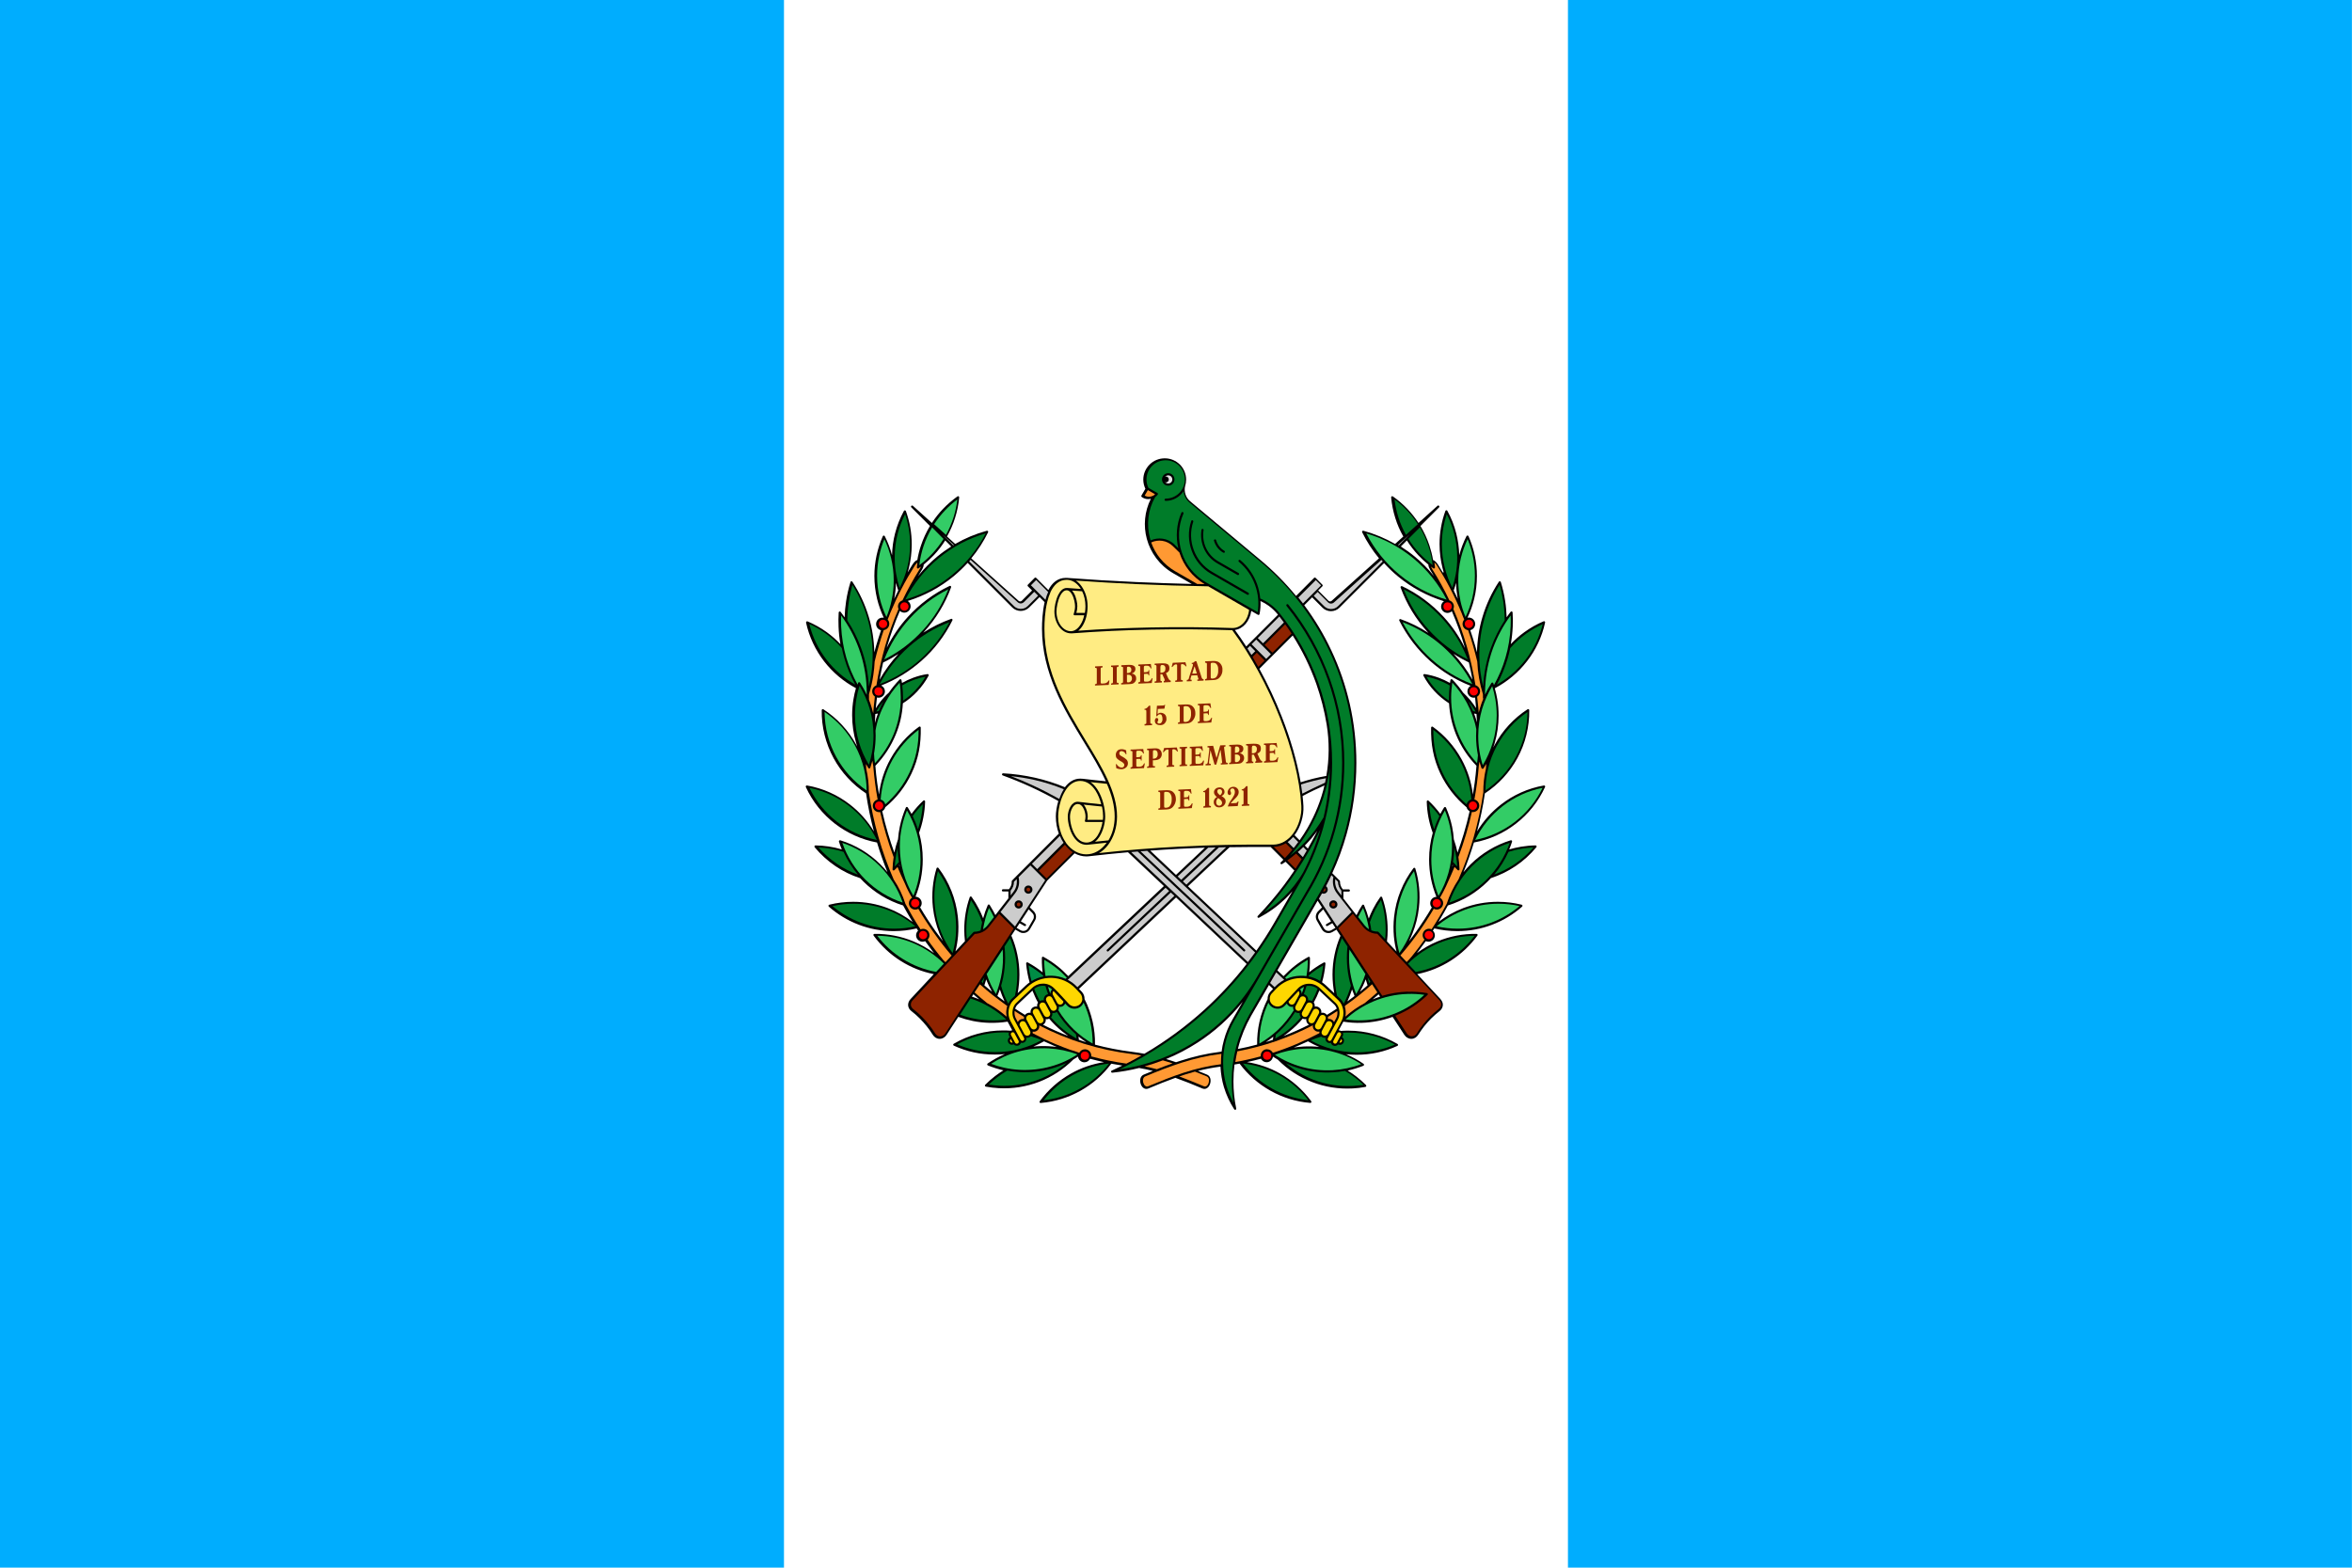 <?xml version="1.0" encoding="UTF-8"?>
<svg id="Layer_2" data-name="Layer 2" xmlns="http://www.w3.org/2000/svg" viewBox="0 0 33.946 22.63">
  <g id="_Ñëîé_1" data-name="Ñëîé 1">
    <g>
      <g>
        <rect width="33.946" height="22.63" fill="#fff"/>
        <rect width="11.315" height="22.63" fill="#00adfe"/>
        <rect x="22.63" width="11.315" height="22.63" fill="#00adfe"/>
      </g>
      <g>
        <path d="M20.837,8.262c-.006-.019-.011-.037-.016-.057-.028-.111-.044-.229-.044-.349,0-.083.007-.165.021-.244.014-.081.035-.16.063-.236.003-.008.012-.012.02-.009.004.001.007.004.009.008.056.102.099.211.128.326.025.1.04.205.043.313.026-.096.061-.188.105-.275.006-.012.024-.011.029.002.039.089.07.182.09.279.02.095.031.193.031.294,0,.113-.013.224-.039.329-.023.096-.056.188-.097.274.006-.001.012-.002.019-.002.051,0,.092.041.092.092,0,.044-.03.08-.071.09.024.071.047.142.068.215.01.035.02.069.029.104.004-.177.031-.349.08-.512.054-.181.134-.351.236-.506.007-.011.024-.008.028.004.027.089.049.181.063.276.012.076.018.154.021.233.018-.027.038-.053.058-.079.009-.011.027-.006.028.009.004.067.005.135.002.202-.004.087-.013.172-.028.255.06-.064.126-.122.197-.173.086-.062.178-.115.277-.156.012-.005.024.005.021.018-.045.207-.136.397-.261.558-.125.162-.283.295-.465.391.015.052.027.104.036.158.013.077.019.156.019.236,0,.138-.02.272-.057.399-.006.021-.013.042-.02.062.006-.013.014-.026.021-.039.113-.208.277-.385.474-.513.011-.007.025.001.024.013.003.242-.055.479-.171.692-.112.206-.274.381-.469.509-.027.186-.065.369-.113.549.091-.151.209-.283.348-.39.177-.137.388-.233.617-.273.013-.002.023.012.016.023-.096.209-.241.39-.421.529-.174.135-.38.23-.605.271-.044.145-.094.289-.151.429.033-.04.067-.078.103-.114.16-.158.358-.279.579-.347.012-.004.024.008.019.021-.012.038-.026.075-.041.111.056-.016.113-.029.171-.039.068-.011.138-.018.209-.019.014,0,.021.016.012.026-.086.104-.186.196-.299.272-.109.074-.23.133-.358.175-.015.017-.031.033-.047.049-.159.157-.355.277-.573.345-.034.064-.069.126-.106.187-.01.017-.02.034-.031.051.109-.083.23-.151.359-.2.156-.059.324-.091.5-.091.116,0,.231.014.343.042.013.003.016.02.006.028-.127.112-.274.201-.435.262-.156.059-.324.091-.5.091-.112,0-.223-.013-.332-.039-.007.011-.014.022-.021.033.018.017.029.041.029.067,0,.051-.041.092-.092.092-.014,0-.027-.003-.039-.008-.035.048-.071.097-.108.146l-.021.027c.091-.068.191-.125.297-.169.178-.075.372-.112.565-.109.013,0,.02.015.012.025-.21.288-.52.487-.869.556l.334.358c.023.028.039.055.036.092-.003.035-.022.064-.049.085-.042.033-.081.068-.119.105-.036.036-.07.074-.101.113-.031.04-.06.081-.087.123-.022.035-.057.058-.099.058-.041,0-.078-.023-.1-.057l-.17-.26c-.139.051-.29.081-.446.086-.089.003-.177-.003-.265-.017-.002.003-.003.005-.004.008l-.063.117c.009,0,.019.002.027.007l.003.002c.035-.003.071-.004.107-.004.128,0,.252.017.369.049.122.033.237.081.343.143.012.007.01.023-.002.028-.091.042-.187.074-.287.096-.097.021-.198.032-.302.032-.052,0-.103-.003-.153-.008.09.038.175.084.254.139.011.007.008.023-.003.028-.074.029-.149.052-.226.069.042.026.083.054.122.084.05.039.097.08.142.125.009.009.004.024-.008.027-.062.012-.123.019-.185.022-.205.011-.404-.022-.584-.092-.187-.072-.356-.182-.495-.323-.024-.014-.048-.029-.071-.044-.006.045-.044.081-.091.081-.036,0-.067-.021-.082-.051-.062.017-.125.032-.188.046l-.014.003c.17.026.331.082.476.164.177.1.331.236.451.4.005.007.004.017-.003.022-.003.003-.007.003-.011.003-.206-.017-.401-.079-.574-.176-.174-.098-.326-.231-.445-.391-.025.005-.049.009-.074.013-.01.08-.015.161-.015.243,0,.132.013.263.04.392.002.008-.004.017-.012.019-.007.001-.014-.002-.017-.008-.064-.099-.114-.207-.149-.322-.028-.094-.044-.192-.049-.294-.113.015-.22.035-.325.062l.043.018.088.036c.024.01.039.029.046.052.008.025.006.054-.002.08-.008.024-.021.047-.042.061-.023.016-.044.016-.069.007-.068-.029-.135-.056-.199-.082-.063-.025-.127-.049-.191-.072-.129.046-.257.098-.39.154-.025.009-.046.009-.069-.007-.021-.014-.034-.037-.042-.061-.008-.026-.01-.055-.002-.08.007-.023.022-.042.046-.052.044-.018.088-.036.132-.054-.065-.017-.131-.031-.198-.042-.127.032-.257.055-.388.068-.008,0-.016-.006-.017-.014,0-.008.004-.015.012-.017.051-.023.101-.047.151-.072-.054-.008-.107-.017-.16-.027-.119.16-.271.294-.445.391-.173.097-.368.159-.574.176-.004,0-.007,0-.01-.003-.007-.005-.008-.015-.003-.022.12-.164.274-.3.451-.4.145-.082.306-.138.476-.164-.068-.015-.135-.032-.201-.049-.015.03-.046.051-.082.051-.047,0-.086-.036-.092-.082-.022.014-.044.028-.067.041-.14.14-.308.251-.495.323-.181.069-.379.103-.584.091-.062-.003-.124-.011-.185-.022-.003,0-.006-.002-.008-.005-.006-.006-.007-.016,0-.022.044-.045.092-.087.142-.125.039-.03.08-.058.122-.084h-.005c-.076-.018-.15-.041-.221-.07-.003-.001-.005-.003-.007-.006-.005-.007-.003-.017.004-.022.078-.053.161-.099.248-.136-.048.005-.097.007-.146.007-.104,0-.205-.011-.302-.032-.1-.022-.196-.054-.287-.096-.003-.001-.006-.003-.008-.007-.005-.007-.002-.017.006-.021.106-.062.221-.111.343-.143.118-.032.242-.049.369-.049.035,0,.071.001.107.004.008-.004.017-.006.025-.006l-.063-.117s-.003-.005-.004-.008c-.088.014-.176.019-.265.017-.08-.002-.158-.011-.234-.026-.073-.015-.144-.035-.213-.06l-.169.26c-.022.034-.059.057-.1.057-.042,0-.077-.023-.099-.058-.026-.043-.055-.084-.087-.123-.031-.039-.065-.077-.101-.113-.037-.037-.077-.073-.119-.105-.027-.02-.046-.05-.049-.084-.002-.035.013-.067.037-.093l.334-.358c-.171-.034-.331-.098-.474-.188-.154-.096-.288-.222-.395-.368-.008-.01-.001-.025.012-.025.193-.003.387.035.564.109.106.044.205.101.297.169-.007-.009-.014-.018-.021-.027-.037-.048-.073-.097-.108-.146-.012.005-.025.008-.039.008-.051,0-.092-.041-.092-.092,0-.026.011-.05.029-.067-.007-.011-.014-.022-.021-.033-.108.026-.22.039-.332.039-.176,0-.344-.032-.5-.091-.161-.061-.308-.15-.435-.262-.01-.008-.007-.025.006-.028.112-.028.228-.042.344-.042.176,0,.345.032.5.091.13.049.251.117.359.2-.01-.017-.021-.034-.031-.051-.036-.061-.072-.124-.106-.187-.219-.068-.414-.188-.573-.345-.016-.016-.032-.032-.047-.049-.128-.041-.249-.101-.358-.175-.112-.076-.213-.168-.299-.272-.008-.011-.001-.026.012-.026.129.002.256.021.38.058-.015-.036-.029-.073-.041-.111-.005-.012.007-.024.019-.021.221.068.419.189.578.347.036.036.071.074.103.114-.057-.14-.107-.283-.151-.429-.225-.042-.431-.137-.606-.271-.18-.139-.325-.32-.421-.529-.006-.011.003-.025.017-.023.23.04.44.136.617.273.139.107.257.239.348.39-.048-.18-.086-.363-.113-.549-.195-.128-.357-.303-.469-.509-.114-.211-.175-.452-.171-.692,0-.012.014-.02.024-.013.198.129.362.305.475.513.005.008.009.017.014.026-.006-.018-.012-.036-.017-.055-.037-.127-.057-.26-.057-.399,0-.08.007-.159.02-.235.009-.053.02-.104.035-.155-.179-.095-.336-.228-.46-.388-.124-.162-.215-.351-.26-.558-.002-.012.01-.023.022-.018.098.042.191.094.277.156.071.052.137.109.197.173-.015-.083-.024-.168-.027-.255-.003-.067-.002-.135.002-.202,0-.014.019-.02.028-.009.02.026.039.052.058.079.002-.079.009-.157.021-.233.014-.094.035-.186.063-.276,0-.003.003-.007.006-.009.007-.005.017-.003.022.005.102.155.182.325.236.506.049.163.076.334.08.512.009-.035.019-.069.029-.104.021-.072.044-.144.068-.215-.041-.01-.071-.046-.071-.09,0-.051.041-.092.092-.092.007,0,.013,0,.019.002-.041-.087-.074-.179-.097-.274-.025-.106-.039-.216-.039-.329,0-.101.011-.199.031-.294.021-.097.051-.19.09-.279.004-.013.023-.015.029-.002.044.087.08.179.105.275.003-.108.017-.212.043-.313.029-.115.073-.224.128-.326.006-.012.024-.012.029.002.027.076.049.155.063.236.014.079.021.161.021.244,0,.12-.015.237-.043.349-.005.019-.01.038-.016.057.022-.038.046-.076.069-.113.015-.024.029-.04.042-.051.01-.008.02-.014.029-.016.012-.071.029-.141.052-.208.033-.1.077-.194.13-.283l-.269-.269c-.006-.006-.006-.015,0-.021.006-.007.016-.007.022-.002l.275.248c.047-.072.101-.14.16-.202.064-.067.134-.127.209-.181.011-.008.026,0,.025.014-.009.103-.03.203-.06.298-.029.093-.069.183-.116.267l.118.107c.143-.082.296-.146.457-.19.013-.003.024.01.018.022-.067.136-.148.262-.243.376l.683.613c.006.006.014.009.023.009.008,0,.017-.003.023-.009l.149-.149-.061-.061c-.006-.006-.006-.016,0-.022l.098-.099c.006-.006.016-.006.022,0l.176.176c.053-.103.133-.176.253-.176.009,0,.017,0,.025.001.314.024.646.044.983.059.268.012.539.021.809.028l-.27-.156c-.194-.112-.325-.294-.379-.495-.051-.188-.034-.394.058-.579-.012.003-.026.005-.039.005-.034,0-.066-.011-.093-.031-.006-.005-.008-.014-.004-.02l.057-.098c-.019-.041-.03-.087-.03-.132,0-.085.035-.163.091-.218.059-.059.137-.09.22-.09.085,0,.161.035.217.09.056.056.09.133.09.218,0,.032-.005.062-.014.091-.01.04-.008.082.005.121.012.038.034.073.067.1l1.004.839c.192.159.368.336.525.528l.26-.261c.006-.006.016-.006.022,0l.098.099c.006.006.006.016,0,.022l-.061.061.149.149c.006.006.015.009.023.009.008,0,.017-.003.023-.009l.683-.613c-.094-.114-.176-.24-.243-.376-.004-.008,0-.017.007-.021.003-.002.007-.002.011-.001.16.044.314.108.457.19l.119-.107c-.048-.084-.087-.173-.116-.267-.03-.095-.05-.195-.06-.298-.001-.013.014-.022.025-.014.076.053.146.114.21.181.059.062.113.13.16.202l.275-.248c.006-.006.016-.005.022.002.006.006.005.016,0,.021l-.269.269c.053.088.097.183.13.283.022.067.04.137.052.208.03.01.054.041.071.067.023.038.047.075.069.113h0ZM14.734,13.301l.067.039c.007.004.01.014.006.021-.004.008-.014.01-.022.006l-.069-.04-.044.067.059.035c.019.01.04.012.059.007.02-.005.037-.018.048-.036l.075-.13c.008-.015.01-.032.008-.048-.002-.016-.01-.031-.022-.043l-.052-.052-.113.173h0ZM19.228,13.327l-.069.04c-.008.004-.017.002-.021-.006-.004-.007-.002-.017.006-.021l.067-.039-.113-.174-.052.052c-.012.012-.019.028-.022.043-.002.016,0,.033.008.048l.075.13c.011.018.028.031.048.036.02.005.041.003.06-.008l.059-.034-.044-.067h0ZM20.979,9.439c.105.113.196.237.272.372-.015-.083-.032-.166-.051-.248-.076-.037-.15-.078-.22-.124h0ZM21.31,10.307c-.012-.002-.024-.004-.035-.007.016.042.03.085.042.129-.002-.042-.004-.083-.007-.123h0ZM20.217,7.889c.07.044.137.092.201.145.102.084.196.179.279.283-.017-.028-.034-.056-.051-.083-.015-.026-.03-.054-.031-.084-.052-.042-.1-.087-.145-.135-.061-.065-.116-.137-.165-.213l-.087.087h0ZM21.015,8.414c-.01.037-.021.074-.034.11.02.04.04.081.059.121-.014-.075-.023-.152-.025-.231h0ZM17.986,9.333l.459-.459-.013-.016c-.036-.042-.076-.08-.12-.112-.037-.027-.078-.051-.12-.07.003.062-.001.125-.013.187-.002.011-.012.019-.024.012l-.096-.056c-.01.074-.04.14-.083.189-.041.047-.094.078-.153.086.056.076.111.156.164.239h0ZM18.658,9.173l-.482.482c.122.221.232.457.326.697.124.316.218.638.27.941.059-.019.12-.036.18-.052.063-.016.127-.029.191-.04.043-.247.044-.497.005-.74-.033-.202-.084-.399-.151-.591-.087-.244-.201-.478-.34-.697h0ZM18.832,12.206l.044.044c.039-.068.076-.137.112-.208.008-.015.015-.03.023-.045-.048.065-.099.126-.154.183-.008.009-.016.017-.025.026h0ZM18.684,12.057l.073.073c.041-.058.08-.118.116-.181.113-.196.194-.402.243-.611-.05.022-.1.045-.15.069-.055.027-.111.054-.166.084.005.049.01.097.012.145.008.14-.042.306-.127.418l-.002.003h0ZM17.145,12.793l.988.931c.09-.128.175-.26.254-.397l.267-.462c-.034.039-.069.076-.105.111-.114.109-.241.2-.378.272-.008.004-.017,0-.021-.007-.003-.006-.002-.013.003-.018.135-.141.263-.291.382-.45.05-.068.099-.136.146-.206l-.127-.127c-.016.011-.033.022-.049.033-.006.004-.014.003-.02-.002-.006-.006-.006-.016,0-.022.013-.012.026-.025.038-.038l-.184-.184c-.197-.001-.395,0-.592.003l-.043.039-.046.043-.513.483h0ZM16.601,12.279l.372.351.417-.393c-.124.004-.248.01-.372.016-.139.007-.278.016-.417.026h0ZM14.598,13.51c.037.086.066.176.085.27.02.094.03.191.03.291,0,.089-.009.178-.025.266l.115-.109c.018-.017.038-.033.057-.047-.012-.042-.022-.085-.03-.129-.009-.047-.016-.095-.02-.143,0-.003,0-.006.002-.009.004-.008.014-.01.021-.007.044.024.086.05.126.077.031.021.06.043.089.067-.003-.022-.005-.045-.007-.068-.004-.047-.005-.094-.004-.142,0-.002,0-.005.002-.008.004-.008.014-.01.021-.006.069.038.135.081.197.13.058.045.111.095.161.148l1.38-1.3-.518-.488c-.183.016-.366.035-.548.056-.018.002-.034.004-.053.004-.06,0-.118-.016-.17-.045l-.395.394-.251.386.057.057c.017.017.027.039.031.061.004.023,0,.046-.011.067-.025.044-.051.088-.076.132-.015.025-.039.043-.066.05-.027.007-.056.005-.082-.01l-.062-.036-.058.089h0ZM20.969,12.489l-.004-.004c-.001.009-.003.018-.005.027l.009-.022h0ZM21.29,10.07c-.006.001-.013.002-.019.002-.051,0-.092-.041-.092-.092,0-.034.019-.064.046-.08-.215-.084-.412-.205-.581-.356-.184-.164-.337-.363-.448-.585-.004-.008,0-.017.007-.021.004-.002.008-.002.012,0,.143.051.277.118.402.199-.005-.005-.009-.01-.014-.015-.168-.184-.301-.401-.388-.64-.003-.008.001-.017.009-.02.004-.002.008-.001.012,0,.229.109.433.261.602.446.122.133.225.284.306.448l-.005-.018c-.051-.175-.112-.347-.185-.515-.016.015-.038.025-.063.025-.051,0-.092-.041-.092-.092,0-.032.017-.061.042-.077-.243-.075-.469-.197-.663-.357-.072-.059-.139-.124-.202-.193l-.643.643c-.034.034-.078.051-.123.051s-.09-.017-.123-.051l-.149-.149-.114.114c.151.203.283.421.391.653.232.492.361,1.042.361,1.622,0,.357-.049.703-.141,1.03-.054.194-.124.382-.207.563l.108.108s.005.007.004.012c0,.045.013.079.041.114h.086c.009,0,.016.007.016.016,0,.009-.007.016-.016.016h-.078v.099l.189.242c.024-.05.052-.099.082-.146.007-.011.024-.009.028.003.027.062.049.126.067.191.018-.047.038-.092.061-.137.031-.06.066-.118.105-.173.008-.011.024-.008.028.005.026.074.046.15.059.229.013.077.02.157.02.238,0,.056-.003.112-.01.168l.138.147c-.018-.071-.031-.143-.038-.218-.008-.093-.008-.189.003-.286.014-.13.046-.254.092-.369.048-.12.11-.23.187-.331.008-.01.024-.007.027.005.028.09.046.184.055.28.009.094.008.189-.003.286-.014.13-.046.253-.092.369-.016.04-.034.079-.053.117.036-.046.07-.093.105-.141.08-.113.156-.229.226-.349-.014-.016-.023-.037-.023-.061,0-.05.04-.091.09-.092-.07-.171-.106-.354-.106-.538,0-.134.018-.263.053-.386-.054-.145-.083-.297-.087-.452,0-.014.016-.022.026-.012.062.058.119.123.17.191.017-.032.035-.063.054-.093.007-.011.023-.009.028.002.038.087.068.18.088.275.012.06.021.121.025.183.022.062.04.126.053.192.033-.091.063-.182.091-.275.032-.106.059-.214.084-.323-.021-.012-.038-.033-.044-.057-.159-.132-.289-.298-.378-.486-.102-.216-.139-.426-.134-.664,0-.013.015-.02.025-.012.17.122.311.282.413.466.086.156.143.329.165.513.01-.057.018-.114.026-.171.011-.081.019-.162.026-.245-.125-.129-.226-.282-.295-.451h0c-.057-.142-.092-.293-.101-.451-.076-.049-.146-.107-.208-.173-.064-.068-.118-.144-.162-.226-.006-.012.004-.026.017-.023.069.011.135.028.199.051.058.021.114.047.167.077.002-.014.004-.028.007-.042.002-.013.018-.017.027-.008.057.058.109.121.155.189.072.066.135.141.188.224-.004-.05-.008-.1-.014-.152h0ZM19.257,14.336c-.016-.088-.025-.177-.025-.266,0-.1.01-.197.03-.291.019-.094.048-.184.085-.27l-.058-.089-.06.035c-.026.015-.056.018-.084.011-.027-.007-.052-.025-.067-.051-.024-.044-.052-.087-.075-.131-.011-.021-.014-.045-.011-.067.004-.022.014-.044.031-.061l.057-.057-.063-.097-.581,1.006.089.084c.05-.053.104-.103.161-.148.061-.048.127-.092.197-.13.01-.006.023.002.023.014.001.048,0,.095-.004.142-.002.021-.004.043-.007.065.028-.023.057-.044.086-.064.04-.028.083-.054.126-.077.011-.006.024.003.023.015-.004.048-.01.096-.019.143-.008.043-.018.086-.03.128.02.014.04.03.059.048l.116.109h0ZM19.812,14.427c.035-.015.071-.028.107-.04l-.022-.034c-.028.025-.056.05-.085.074h0ZM19.738,14.224c-.01-.029-.018-.058-.027-.087-.012.032-.026.064-.04.095-.014.029-.028.057-.044.085.037-.03.075-.061.111-.093h0ZM19.55,14.378c-.013-.031-.025-.063-.036-.095-.019.059-.041.117-.068.173.035-.025.07-.051.104-.078h0ZM19.042,15.114c-.057-.024-.112-.051-.164-.082-.051.024-.102.047-.154.069-.017.007-.034.015-.051.021.046-.007.093-.012.14-.015.078-.004.155-.002.23.006h0ZM18.144,15.079c-.002-.113.01-.224.034-.331.026-.113.065-.223.117-.325v-.002c-.001-.037.012-.074.039-.103l.04-.043-.059-.056-.258.446c-.08.141-.143.293-.185.454-.002.008-.004.016-.006.024.094-.018.186-.039.278-.064h0ZM18.372,15.011c.001-.015.003-.03.005-.046-.034.028-.07.054-.107.078.035-.01.069-.021.103-.033h0ZM18.801,14.705c-.055.065-.117.126-.183.18-.03.025-.062.049-.095.071.127-.048.25-.103.37-.164h0c-.029-.016-.045-.049-.04-.082-.018.004-.036.002-.052-.006h0ZM19.042,14.298c-.023.06-.05.118-.081.174.012.016.018.038.014.059.018-.004.037-.002.055.008.03.017.046.048.04.082.017-.004.036-.002.053.007.011.006.02.013.027.023.023-.014.046-.028.07-.043.024-.015.049-.031.073-.047-.007-.023-.019-.044-.035-.059l-.217-.204h0ZM15.802,15.08c.173.046.352.081.535.104.03.004.061.008.093.013.029.005.058.01.086.015.309-.181.601-.395.871-.64.218-.199.421-.418.606-.657l-1.019-.96-1.401,1.32.041.043c.027.029.04.066.039.103v.002c.051.094.093.221.117.326.024.107.036.218.034.331h0ZM16.973,15.334c.025-.009.051-.017.077-.025.179-.057.363-.101.559-.125l.022-.003c.007-.056.018-.111.033-.165.028-.106.071-.207.125-.3l.147-.255c-.188.235-.408.433-.652.59-.144.093-.296.173-.454.237.048.014.096.03.143.046h0ZM14.915,15.108c.073-.008.148-.009.223-.005.039.002.077.006.115.011-.01-.004-.021-.009-.031-.013-.052-.022-.103-.045-.154-.069-.049.028-.101.054-.153.076h0ZM15.571,15.01c.028.01.056.019.084.028l.022.006c-.039-.025-.076-.052-.111-.081.002.016.003.031.005.047h0ZM14.651,14.561c.024.016.048.032.073.047.023.014.046.029.07.043.006-.009.015-.017.026-.022.017-.009.037-.012.054-.008-.002-.012,0-.024.002-.035.006-.019.019-.037.038-.047.018-.009.037-.012.055-.008-.002-.012-.001-.024.002-.035.002-.008.006-.016.011-.022-.017-.03-.032-.06-.046-.092-.012-.027-.024-.055-.035-.082l-.215.203c-.016.015-.028.036-.035.059h0ZM15.053,14.793c.118.06.24.114.365.162-.031-.022-.062-.045-.092-.069-.066-.054-.127-.115-.183-.18-.016.007-.033.009-.05.005.002.012.001.024-.002.035-.006.019-.019.036-.038.047h0ZM14.431,14.283c-.011.032-.023.064-.036.095.034.026.069.052.104.078-.026-.056-.049-.114-.068-.173h0ZM14.027,14.387c.036.012.072.025.107.04-.029-.024-.057-.049-.085-.074l-.022.034h0ZM14.234,14.137c-.002.008-.004.016-.007.024-.006.021-.013.042-.02.063.037.032.074.063.111.093-.016-.028-.03-.056-.044-.085-.015-.031-.028-.063-.041-.095h0ZM12.977,12.489l.009.022c-.002-.009-.004-.017-.005-.027l-.004.004h0ZM12.671,10.3c-.013.003-.025.005-.038.007-.003.043-.005.087-.006.131.012-.047.027-.093.044-.138h0ZM12.967,9.44c-.071.046-.144.087-.221.124-.019.082-.036.165-.051.248.076-.135.167-.26.272-.372h0ZM12.965,8.524c-.013-.036-.024-.072-.034-.11-.002.079-.01.156-.025.231.019-.041.039-.081.059-.122h0ZM13.528,8.034c.064-.053.131-.101.201-.145l-.087-.087c-.048.076-.103.148-.165.213-.045.048-.094.093-.145.135,0,.01-.003.022-.007.035-.005.015-.013.031-.024.048-.018.028-.035.055-.051.083.083-.104.177-.198.279-.283h0ZM12.723,9.899c.029.016.049.046.049.081,0,.051-.041.092-.092.092-.008,0-.016-.001-.023-.003-.006.048-.011.097-.016.145v.01c.019-.032.041-.063.064-.093.037-.048.079-.093.124-.133.046-.067.098-.13.155-.189.009-.009.025-.004.027.008.003.014.005.028.007.042.053-.03.109-.056.167-.077.064-.023.13-.041.2-.051.013-.003.023.011.017.023-.044.082-.099.158-.163.226-.061.066-.131.124-.208.173-.009.158-.044.309-.102.449h0c-.069.17-.17.323-.295.452.006.082.015.164.026.245.008.057.016.114.026.171.022-.184.079-.358.165-.513.102-.184.243-.344.413-.466.01-.008.025-.001.025.012.005.237-.031.447-.134.664-.089.189-.219.355-.378.486-.006.025-.023.045-.044.057.024.109.052.217.084.323.027.093.058.184.091.275.013-.066.031-.13.053-.192.005-.062.013-.123.026-.183.02-.096.049-.188.087-.275.005-.012.021-.013.028-.002.019.031.037.062.054.093.051-.069.107-.133.17-.191.01-.01.027-.002.026.012-.002.079-.011.157-.026.232-.014.075-.035.149-.061.219.035.123.053.252.053.386,0,.099-.01.195-.029.288-.018.086-.044.17-.076.25.05,0,.09.042.09.092,0,.023-.009.044-.023.061.07.12.146.237.226.349.034.047.069.094.104.14-.019-.038-.037-.077-.053-.117-.046-.116-.077-.24-.092-.369-.011-.097-.011-.193-.003-.286.009-.096.027-.19.055-.28,0-.003.003-.006.006-.008.007-.005.017-.004.022.003.076.1.139.211.187.331.046.116.078.24.092.369.011.097.011.193.003.286-.007.074-.019.147-.037.218l.137-.147c-.006-.056-.01-.112-.01-.168,0-.081.007-.16.02-.238.013-.079.033-.155.059-.229,0-.003.003-.006.006-.008.007-.005.017-.003.022.004.039.055.074.113.105.173.023.044.043.09.061.137l.002-.009c.017-.063.039-.124.064-.182.001-.003.003-.006.006-.008.007-.005.017-.002.022.005.017.027.034.055.049.083.011.021.022.042.033.063l.04-.052.148-.19v-.099h-.078c-.009,0-.016-.007-.016-.016,0-.009.007-.016.016-.016h.086c.027-.035.042-.069.04-.114,0-.005.002-.009.005-.012l.063-.064h0s.612-.613.612-.613c-.027-.075-.043-.159-.043-.248,0-.063.012-.144.036-.223-.127-.072-.257-.138-.388-.199-.136-.063-.275-.119-.414-.17-.007-.002-.012-.008-.011-.016,0-.008.008-.015.016-.015.155.008.309.03.461.064.146.033.291.079.431.137.055-.073.128-.124.22-.124.013,0,.025.001.038.002.059.007.118.014.175.02.053.006.105.011.157.016-.082-.183-.196-.37-.316-.567-.287-.471-.605-.994-.605-1.638,0-.095.007-.243.038-.381l-.073-.073-.149.149c-.034.034-.079.051-.123.051s-.089-.017-.122-.05l-.644-.644c-.063.069-.13.133-.202.193-.194.16-.42.282-.663.357.026.016.042.045.042.077,0,.051-.041.092-.092.092-.024,0-.046-.01-.063-.025-.073.168-.134.34-.185.515l-.005.018c.081-.164.184-.314.306-.448.169-.185.373-.337.602-.446.004-.002.008-.002.012,0,.008.003.012.012.009.02-.087.239-.22.456-.388.64l-.014.015c.125-.081.26-.148.402-.199.004-.002.008-.002.012,0,.008.004.011.013.007.021-.11.223-.263.422-.448.585-.169.15-.365.271-.579.355Z" fill-rule="evenodd"/>
        <path d="M21.271,9.92c.033,0,.06.027.06.06,0,.034-.027.06-.06.06-.033,0-.061-.027-.061-.06,0-.033.027-.06.061-.06Z" fill="red" fill-rule="evenodd"/>
        <path d="M21.076,8.665c.018.084.043.165.076.242.041-.086.074-.178.097-.273.025-.103.038-.211.038-.322,0-.099-.01-.195-.03-.287-.018-.084-.043-.165-.075-.243-.041.086-.074.178-.097.273-.025.103-.038.211-.038.322,0,.098.01.194.03.287Z" fill="#3c6" fill-rule="evenodd"/>
        <path d="M21.4,11.047c.062-.102.111-.213.146-.33.036-.123.056-.254.056-.39,0-.078-.007-.156-.019-.23-.011-.066-.027-.13-.046-.192-.062.102-.111.213-.146.329-.036.124-.056.254-.056.39,0,.143.022.285.065.422Z" fill="#3c6" fill-rule="evenodd"/>
        <path d="M18.782,14.568l.062-.116c.012-.023.004-.052-.019-.064-.023-.012-.052-.004-.064.019l-.062.116c-.012.023-.004.052.019.064.023.012.052.004.064-.019Z" fill="#fed700" fill-rule="evenodd"/>
        <path d="M18.878,14.656l.062-.115c.012-.022.004-.053-.019-.064-.023-.012-.052-.004-.064.019-.02.039-.043.077-.063.116-.012.023-.004.051.018.064.025.013.052.005.065-.02Z" fill="#fed700" fill-rule="evenodd"/>
        <path d="M19.068,14.836l.062-.116c.012-.023.004-.052-.019-.064-.023-.012-.051-.004-.064.019-.02.039-.042.078-.063.117-.012.023-.003.05.019.063.023.013.052.005.065-.019Z" fill="#fed700" fill-rule="evenodd"/>
        <path d="M19.262,15.188c-.142-.04-.293-.057-.449-.049-.077.004-.152.015-.225.031-.065.014-.128.033-.188.056.117.077.247.136.384.174.142.04.293.057.449.049.142-.008.281-.037.414-.087-.117-.077-.247-.136-.384-.174Z" fill="#3c6" fill-rule="evenodd"/>
        <path d="M19.413,15.459c-.059.011-.118.018-.179.021-.159.009-.313-.009-.459-.05-.075-.021-.148-.048-.218-.081.118.101.254.181.4.238.177.068.37.1.571.089.051-.003.101-.008.151-.016-.037-.036-.077-.07-.118-.101-.048-.037-.097-.07-.149-.1Z" fill="#007c29" fill-rule="evenodd"/>
        <path d="M19.331,15.05c.01.004.022,0,.03-.007.005-.006.008-.013.008-.02,0-.01-.004-.016-.011-.022l-.027.049Z" fill="#fed700" fill-rule="evenodd"/>
        <path d="M19.245,15.025c-.007.014-.002.031.011.038.014.007.031.002.038-.011l.059-.11c.007-.014.002-.03-.012-.038-.014-.007-.031-.002-.038.012l-.059.109Z" fill="#fed700" fill-rule="evenodd"/>
        <path d="M12.345,9.885c-.066-.12-.119-.247-.158-.381-.014-.049-.027-.098-.037-.149-.068-.077-.144-.146-.227-.207-.075-.054-.156-.102-.242-.14.046.191.132.365.248.515.113.147.255.27.417.361Z" fill="#007c29" fill-rule="evenodd"/>
        <path d="M12.508,11.411c-.001-.106-.014-.209-.037-.308v-.002c-.029-.119-.073-.233-.13-.338-.106-.195-.257-.362-.44-.486.002.235.062.455.167.648.106.195.257.362.44.486Z" fill="#3c6" fill-rule="evenodd"/>
        <path d="M12.175,12.297c-.117-.037-.239-.058-.362-.063.079.091.17.171.27.239.092.063.192.114.299.153-.083-.099-.153-.209-.207-.329Z" fill="#007c29" fill-rule="evenodd"/>
        <path d="M13.249,11.971c.019-.057.034-.115.046-.175.012-.061.02-.124.024-.188-.054.053-.103.111-.147.173.03.061.056.125.077.19Z" fill="#007c29" fill-rule="evenodd"/>
        <path d="M12.957,12.236c-.008.032-.016.065-.022.097-.01.058-.018.117-.021.176.021-.021.041-.042.06-.064-.011-.068-.017-.138-.017-.209Z" fill="#007c29" fill-rule="evenodd"/>
        <path d="M16.639,7.158c.012-.006.023-.014.032-.023l-.104-.06-.046.079c.019.011.04.017.062.017.02,0,.039-.005.055-.013Z" fill="#f93" fill-rule="evenodd"/>
        <path d="M16.861,6.862c.032,0,.059.026.059.059s-.026.059-.059.059-.058-.026-.058-.059.026-.059.058-.059Z" fill="#e6e6e6" fill-rule="evenodd"/>
        <path d="M15.498,8.86c.01-.033.018-.073.018-.108,0-.041-.013-.117-.044-.171-.019-.035-.044-.06-.077-.06-.039,0-.071.034-.094.08-.036.072-.053.172-.053.226,0,.08.024.151.062.203.037.05.089.082.145.082.056,0,.107-.039.144-.102.022-.036.039-.079.049-.128h-.138c-.011,0-.018-.011-.015-.021Z" fill="#ffec83" fill-rule="evenodd"/>
        <path d="M15.473,8.525c.01.012.019.025.028.04.033.06.048.142.048.186,0,.031-.006.067-.014.097h.123c.005-.03.008-.063.008-.097,0-.08-.017-.154-.048-.216l-.104-.007-.04-.003Z" fill="#ffec83" fill-rule="evenodd"/>
        <path d="M17.442,8.464c-.345-.006-.696-.017-1.039-.032-.3-.014-.595-.031-.876-.051.031.02.059.048.083.082.053.074.087.177.087.289,0,.107-.026.203-.068.274-.019.032-.042.059-.067.079.348-.025.698-.04,1.048-.047.393-.008.786-.005,1.177.008.064.002.122-.03.164-.077.042-.047.07-.112.077-.185l-.586-.338Z" fill="#ffec83" fill-rule="evenodd"/>
        <path d="M15.904,11.643c-.055-.006-.11-.011-.164-.017-.034-.004-.067-.007-.1-.011.006.007.011.014.016.021.029.046.043.108.043.151,0,.016-.002.033-.005.048h.109s.115,0,.115,0c.002-.017.003-.033.003-.048,0-.042-.005-.092-.016-.144Z" fill="#ffec83" fill-rule="evenodd"/>
        <path d="M15.977,12.164c-.039.004-.079.008-.12.013-.048.005-.097.011-.147.016-.01.001-.019.002-.028.002-.081,0-.143-.049-.187-.116-.057-.088-.084-.208-.084-.292,0-.043.014-.105.043-.151.024-.036.056-.062.1-.062.005,0,.01,0,.014.001.059.007.117.013.173.02.052.005.103.011.153.016-.017-.069-.045-.139-.082-.198-.053-.081-.126-.14-.221-.14-.085,0-.151.049-.202.12h0c-.004.006-.008.012-.012.019-.028.044-.05.095-.067.147h0s0,.001,0,.001h0c-.025.08-.038.162-.038.226,0,.088.016.172.044.246h0s0,.001,0,.001h0c.017.046.039.088.065.125h0s0,.002,0,.002h0c.003.005.007.01.01.015.074.098.175.158.287.158s.213-.06.287-.158c.003-.004.005-.007.008-.011Z" fill="#ffec83" fill-rule="evenodd"/>
        <path d="M15.977,11.315c-.059-.006-.118-.012-.175-.018l-.063-.007c.039.027.072.064.1.107.076.117.112.279.112.391,0,.084-.027.204-.084.292-.018.028-.039.052-.063.071l.049-.005c.047-.005.096-.01.145-.015.057-.093.09-.213.09-.343,0-.156-.043-.313-.112-.472Z" fill="#ffec83" fill-rule="evenodd"/>
        <path d="M16.615,7.831c.06.169.178.317.344.414l.32.185c.036,0,.071.001.107.002-.177-.104-.301-.266-.361-.448v-.005s-.096-.094-.096-.094c-.043-.043-.098-.07-.155-.078-.054-.008-.11,0-.16.024Z" fill="#f93" fill-rule="evenodd"/>
        <path d="M18.189,8.64c.05.021.097.048.141.08.046.034.089.073.126.117h0c.248.308.441.653.572,1.022.129.365.198.753.198,1.151,0,.319-.043.633-.128.936-.085.302-.211.592-.376.863l-.307.532c-.277.48-.618.899-1.007,1.253-.378.344-.8.626-1.251.843.394-.055.774-.196,1.11-.413.347-.225.648-.532.87-.912l.708-1.227c.173-.283.304-.585.392-.899.088-.315.134-.643.134-.975,0-.415-.071-.819-.206-1.199-.137-.385-.338-.745-.597-1.065-.005-.007-.004-.017.003-.022.007-.006.017-.005.022.002.261.323.464.686.601,1.074.136.383.208.791.208,1.21,0,.335-.045.665-.135.983-.089.317-.221.622-.395.907l-1.056,1.83c-.052.091-.094.189-.122.292-.027.099-.041.204-.041.311,0,.119.017.235.049.344.025.084.059.165.101.24-.017-.103-.025-.208-.025-.312,0-.171.022-.337.064-.495.043-.163.107-.318.188-.462l.966-1.673c.177-.291.317-.608.411-.944.091-.325.14-.668.14-1.022,0-.575-.128-1.121-.358-1.609-.239-.507-.587-.953-1.014-1.306l-1.005-.839c-.037-.031-.063-.071-.077-.114-.006-.017-.009-.035-.011-.053-.012.018-.025.035-.04.05-.056.056-.133.091-.218.091-.009,0-.016-.007-.016-.016,0-.009.007-.016.016-.016.077,0,.146-.031.196-.081.05-.05.081-.12.081-.196s-.031-.146-.081-.196c-.05-.05-.119-.081-.195-.081-.075,0-.145.028-.197.081-.05.05-.081.12-.081.196,0,.042.009.083.028.121l.13.075c.008.005.01.015.004.023-.01.014-.023.026-.037.036-.106.186-.127.399-.075.592.003.011.006.022.009.033.055-.025.116-.033.174-.025.063.009.124.038.173.086l.054.054c-.04-.168-.028-.349.044-.515.003-.008.013-.012.021-.008.008.003.012.013.008.021-.078.181-.083.38-.024.56.058.177.179.334.352.434l.744.429c.021-.131.008-.266-.037-.391-.045-.127-.124-.244-.235-.337-.006-.006-.007-.016-.002-.022.006-.007.016-.007.022-.002.115.096.197.218.244.35.023.066.038.135.045.205h0ZM17.521,7.806c-.002-.008.002-.017.011-.019.009-.003.017.002.02.011.009.032.024.062.045.089.02.025.044.048.074.064.007.005.01.014.006.021-.004.008-.014.01-.022.006-.033-.019-.06-.044-.083-.072-.023-.03-.04-.064-.05-.099h0ZM17.192,7.521c.003-.008.012-.013.02-.01.008.003.013.012.01.02-.046.136-.041.281.008.411.048.128.139.24.264.313l.524.302c.007.004.01.014.006.022-.004.008-.014.01-.022.006l-.523-.302c-.132-.076-.228-.194-.278-.329-.051-.136-.057-.288-.008-.432h0ZM17.34,7.648c.001-.008.01-.014.018-.013.009.001.014.009.013.018-.015.088-.001.179.036.259.037.078.096.145.175.191l.294.169c.008.005.01.014.006.022-.004.007-.014.01-.021.006l-.294-.169c-.084-.049-.148-.121-.187-.205-.04-.085-.054-.182-.039-.277h0ZM16.861,6.831c.05,0,.09.04.09.09s-.04.09-.09.09c-.05,0-.09-.04-.09-.09s.04-.09.09-.09Z" fill="#007c29" fill-rule="evenodd"/>
        <path d="M19.193,11.08c-.006.051-.013.101-.023.152-.046.251-.136.499-.271.733-.054.094-.115.183-.18.267-.032.041-.065.081-.099.119.075-.058.147-.122.213-.192.102-.107.192-.227.27-.36.055-.234.085-.475.09-.718Z" fill="#007c29" fill-rule="evenodd"/>
        <path d="M19.058,11.972c-.014.028-.027.056-.042.084-.13.257-.283.503-.456.734-.099.132-.204.258-.314.378.101-.061.195-.133.281-.216.107-.103.202-.222.28-.356.104-.2.188-.409.251-.624Z" fill="#007c29" fill-rule="evenodd"/>
        <path d="M19.138,11.234c-.06.01-.119.023-.178.038-.061.015-.122.033-.183.052.007.045.014.089.019.133.051-.027.103-.053.156-.078.057-.028.114-.054.172-.08.005-.022.009-.043.013-.065Z" fill="#ccc" fill-rule="evenodd"/>
        <path d="M18.786,12.402l-.08-.08c-.041.035-.083.068-.127.099l.119.119c.03-.045.059-.091.088-.138Z" fill="#8e2300" fill-rule="evenodd"/>
        <path d="M18.651,12.267l-.094-.094c-.051.031-.11.05-.174.052l.162.162c.036-.038.072-.078.106-.119Z" fill="#8e2300" fill-rule="evenodd"/>
        <path d="M15.113,8.693s0,.001,0,.002c-.033.137-.039.286-.039.382,0,.635.316,1.154.6,1.621.235.385.448.736.448,1.089,0,.159-.049.302-.127.407-.038.051-.083.092-.133.121.383-.042.769-.073,1.155-.093.451-.024.904-.033,1.355-.029.12,0,.219-.064.29-.158.081-.107.128-.267.12-.4-.023-.392-.138-.838-.308-1.272-.181-.462-.425-.91-.689-1.266-.39-.013-.782-.016-1.173-.008-.38.007-.76.025-1.14.054-.005,0-.009,0-.014,0-.067,0-.127-.036-.171-.095-.042-.057-.069-.136-.069-.222,0-.057.017-.163.056-.24.028-.056.068-.098.122-.098.003,0,.006,0,.009,0l.111.008.084.006c-.004-.008-.009-.015-.015-.022-.048-.068-.115-.11-.189-.11-.112,0-.186.074-.234.176h0s0,.002,0,.002h0c-.02.044-.036.093-.048.143Z" fill="#ffec83" fill-rule="evenodd"/>
        <path d="M15.128,8.546l-.173-.173-.076.076.21.21c.01-.04.023-.078.039-.113Z" fill="#ccc" fill-rule="evenodd"/>
        <path d="M18.738,12.156l-.074-.074c-.024.028-.051.052-.08.073l.087.087c.008-.01.016-.02.024-.03.014-.018.028-.037.042-.056Z" fill="#ccc" fill-rule="evenodd"/>
        <path d="M18.86,12.278l-.05-.051c-.026.026-.052.05-.079.073l.073.073c.019-.032.038-.064.057-.096Z" fill="#ccc" fill-rule="evenodd"/>
        <path d="M15.354,11.393c-.137-.056-.277-.1-.419-.133-.114-.026-.23-.044-.345-.056.106.041.21.084.313.132.13.06.258.126.385.197.017-.048.038-.095.064-.137l.003-.004Z" fill="#ccc" fill-rule="evenodd"/>
        <path d="M17.071,12.722l.052.049.514-.484.046-.043.016-.014c-.036,0-.071.002-.107.003l-.521.491Z" fill="#ccc" fill-rule="evenodd"/>
        <path d="M16.996,12.652l.052.049.497-.468c-.035,0-.071.002-.107.003l-.441.416Z" fill="#ccc" fill-rule="evenodd"/>
        <path d="M16.462,12.29l1.506,1.418c.006.006.006.016,0,.022-.006.007-.016.007-.022,0l-1.526-1.438c-.032.002-.063.005-.095.008l1.686,1.589c.035-.046.07-.093.104-.14l-1.557-1.467c-.032.003-.064.005-.096.007Z" fill="#ccc" fill-rule="evenodd"/>
        <rect x="18.155" y="9.223" width=".096" height=".299" transform="translate(-1.296 15.616) rotate(-45)" fill="#ccc"/>
        <path d="M18.062,9.455l.055-.055-.076-.077-.037.038c.02.031.039.062.058.094Z" fill="#ccc" fill-rule="evenodd"/>
        <path d="M18.161,9.626l.091-.091-.113-.113-.061.061c.028.047.056.095.082.143Z" fill="#8e2300" fill-rule="evenodd"/>
        <path d="M18.549,9.012l-.297.297.113.113.276-.276c-.029-.045-.06-.09-.092-.134Z" fill="#8e2300" fill-rule="evenodd"/>
        <path d="M18.465,8.899l-.312.312.076.076.301-.301c-.021-.029-.043-.058-.065-.087Z" fill="#ccc" fill-rule="evenodd"/>
        <path d="M18.806,8.711l.261-.261-.076-.076-.252.252c.023.028.045.057.067.086Z" fill="#ccc" fill-rule="evenodd"/>
        <path d="M14.992,12.569l.113.113.379-.379c-.043-.028-.081-.066-.114-.109h0s-.376.375-.376.375Z" fill="#8e2300" fill-rule="evenodd"/>
        <path d="M14.894,12.47l.076.076.38-.38c-.02-.03-.038-.064-.053-.1l-.403.403Z" fill="#ccc" fill-rule="evenodd"/>
        <path d="M15.085,12.706l-.214-.213-.17.17c.009.038.01.078.003.117-.008.04-.025.079-.052.114l-.212.272.209.209.436-.669h0ZM14.842,12.783c.033,0,.059.026.059.059s-.026.059-.059.059-.059-.026-.059-.059.026-.059.059-.059h0ZM14.702,12.997c.033,0,.059.027.059.059s-.026.059-.059.059-.059-.026-.059-.059.027-.059.059-.059Z" fill="#ccc" fill-rule="evenodd"/>
        <path d="M14.674,12.69l-.04.039c0,.052-.017.089-.048.129v.069l.04-.052c.024-.031.039-.065.046-.101.005-.028.006-.056.002-.084Z" fill="#ccc" fill-rule="evenodd"/>
        <path d="M14.702,13.029c.015,0,.027.013.027.028,0,.015-.012.027-.027.027-.015,0-.027-.012-.027-.027,0-.015.012-.028.027-.028Z" fill="#8e2300" fill-rule="evenodd"/>
        <circle cx="14.842" cy="12.842" r=".027" fill="#8e2300"/>
        <path d="M14.42,13.192l-.144.185c-.026.034-.059.059-.095.077-.035.017-.074.026-.113.028-.298.319-.596.638-.894.956-.018.019-.03.042-.028.069.002.027.017.045.037.062.043.033.083.069.122.108.037.037.071.076.103.116.033.041.062.083.089.126.016.025.041.043.072.043.031,0,.057-.018.074-.043l.988-1.516-.211-.211Z" fill="#8e2300" fill-rule="evenodd"/>
        <path d="M19.272,12.69c-.004.028-.004.056.002.084.007.036.022.07.046.101l.04.052v-.069c-.031-.04-.048-.077-.049-.129l-.039-.039Z" fill="#ccc" fill-rule="evenodd"/>
        <path d="M19.244,13.029c-.015,0-.028.013-.028.028,0,.015.013.027.028.027.015,0,.027-.012.027-.027,0-.015-.012-.028-.027-.028Z" fill="#8e2300" fill-rule="evenodd"/>
        <path d="M19.122,12.821c.006.005.01.012.01.021,0,.015-.012.028-.027.028-.003,0-.006,0-.009-.002.009-.015.018-.031.026-.047Z" fill="#8e2300" fill-rule="evenodd"/>
        <path d="M19.08,12.896c.007.003.015.005.024.005.032,0,.059-.026.059-.059,0-.02-.01-.039-.026-.049.028-.052.054-.105.079-.159l.029.029c-.009.038-.01.078-.002.117.008.04.025.079.052.114l.212.272-.209.209-.262-.402c.015-.025.03-.051.045-.077h0ZM19.244,12.997c-.033,0-.059.027-.059.059s.026.059.059.059.059-.026.059-.059-.026-.059-.059-.059Z" fill="#ccc" fill-rule="evenodd"/>
        <path d="M15.62,14.42c0-.029-.009-.058-.031-.081l-.064-.068c-.093-.099-.219-.151-.345-.155-.127-.004-.255.041-.354.134l-.199.188c-.037.035-.061.086-.069.141-.008.054,0,.112.025.158l.147.273c.004.007.01.011.017.014.006.002.014.001.021-.002h.001c.006-.005.011-.01.013-.017.002-.007.001-.014-.002-.021l-.147-.273c-.018-.035-.025-.08-.018-.123.006-.042.023-.082.052-.109.077-.073.154-.148.232-.219.045-.042.103-.062.16-.061s.114.025.156.069c.071.068.144.153.212.225.022.023.05.035.079.035.029,0,.058-.009.081-.031.022-.021.034-.05.035-.078Z" fill="#fed700" fill-rule="evenodd"/>
        <path d="M15.348,14.457l-.143-.151c-.006.006-.01.013-.012.021-.003.011-.002.024.004.035l.062.116c.012.023.041.032.064.019.015-.008.024-.023.025-.04Z" fill="#fed700" fill-rule="evenodd"/>
        <path d="M15.007,14.542l.062.115c.006.011.017.019.028.023.013.004.025.002.037-.004.011-.006.019-.016.022-.028s.002-.024-.003-.035l-.063-.117c-.006-.012-.017-.02-.028-.023-.011-.003-.024-.002-.035.003-.012.007-.02.016-.024.029-.004.013-.002.025.004.037Z" fill="#fed700" fill-rule="evenodd"/>
        <path d="M15.126,14.246c.01.034.021.069.034.102-.001-.01,0-.02.003-.03.004-.013.011-.025.021-.035-.017-.016-.037-.028-.057-.037Z" fill="#3c6" fill-rule="evenodd"/>
        <path d="M15.274,14.583c.062.102.138.196.224.279.081.078.173.146.272.203,0-.106-.011-.209-.033-.309-.022-.098-.055-.193-.097-.283-.008.018-.019.035-.034.05-.029.027-.066.04-.103.039-.037-.001-.073-.016-.101-.045l-.029-.031c-.007.018-.019.03-.036.04-.017.009-.037.011-.055.007.003.018,0,.035-.008.05Z" fill="#3c6" fill-rule="evenodd"/>
        <path d="M15.169,14.687c.054.063.113.121.177.174.06.049.124.093.192.132-.002-.02-.005-.041-.008-.061-.018-.015-.036-.031-.053-.048-.086-.082-.162-.175-.224-.277-.003.003-.006.005-.01.007-.018.009-.037.012-.055.008.002.012.001.024-.002.035-.003.011-.009.021-.017.03Z" fill="#007c29" fill-rule="evenodd"/>
        <path d="M14.927,14.276c.012.032.025.062.039.092.013.028.027.056.041.083.001,0,.002-.002.004-.002.017-.009.037-.012.054-.008-.005-.032.01-.066.04-.082.007-.004.014-.006.022-.008-.014-.038-.027-.077-.038-.117-.011-.002-.022-.003-.033-.004-.046-.001-.093.014-.13.045Z" fill="#007c29" fill-rule="evenodd"/>
        <path d="M15.411,14.145c.05.026.097.061.137.104l.002.002,1.4-1.319-.052-.048-.899.847c-.006.006-.016.006-.022,0-.006-.006-.006-.016,0-.022l.897-.846-.052-.048-1.413,1.331Z" fill="#ccc" fill-rule="evenodd"/>
        <path d="M15.398,14.114c-.049-.052-.101-.101-.158-.145-.053-.042-.11-.08-.169-.114,0,.038.001.075.004.113.003.042.008.082.015.122.03-.004.06-.006.09-.005.069.002.136.017.2.045l.018-.017Z" fill="#3c6" fill-rule="evenodd"/>
        <path d="M15.057,14.084c-.036-.031-.074-.06-.114-.087-.031-.021-.064-.042-.098-.061.004.037.009.074.016.11.007.039.016.078.027.117.053-.033.111-.055.17-.067l-.002-.011Z" fill="#008c45" fill-rule="evenodd"/>
        <path d="M15.102,14.452l.062.115c.012.023.041.032.064.019.023-.012.032-.041.019-.064l-.062-.116c-.013-.024-.041-.032-.065-.019-.023.013-.031.042-.018.065Z" fill="#fed700" fill-rule="evenodd"/>
        <path d="M14.701,15.025l-.059-.109c-.007-.013-.023-.019-.037-.012-.014.007-.02.024-.013.038l.059.11c.007.014.024.019.038.011.014-.007.019-.025.012-.038Z" fill="#fed700" fill-rule="evenodd"/>
        <path d="M14.588,15l-.002.002c-.006.005-.008.012-.009.02,0,.007.002.014.008.02.005.006.012.009.02.009.003,0,.007,0,.01-.002l-.027-.049Z" fill="#fed700" fill-rule="evenodd"/>
        <path d="M14.721,14.81l.062.116c.006.011.016.019.028.023.012.004.025.002.036-.003.012-.006.019-.016.023-.028.003-.012.003-.025-.004-.036l-.062-.116c-.006-.012-.016-.02-.028-.023-.012-.003-.024-.003-.036.004-.011.006-.019.017-.023.028s-.003.024.004.036Z" fill="#fed700" fill-rule="evenodd"/>
        <path d="M14.816,14.72l.062.116c.006.011.017.019.028.023.012.004.025.003.036-.003.011-.006.019-.016.023-.028.004-.012.002-.025-.003-.036l-.062-.116c-.006-.012-.017-.02-.028-.023-.011-.003-.024-.003-.036.004-.011.006-.019.016-.023.028-.004.012-.003.024.003.036Z" fill="#fed700" fill-rule="evenodd"/>
        <path d="M14.911,14.631l.062.116c.006.011.016.019.028.023.012.004.025.003.036-.004.012-.006.019-.016.023-.028.003-.012.003-.025-.004-.036l-.062-.116c-.006-.012-.016-.02-.028-.023s-.025-.003-.036.004c-.012.006-.019.016-.023.028-.003.012-.003.024.004.036Z" fill="#fed700" fill-rule="evenodd"/>
        <path d="M14.781,14.68c-.024-.015-.049-.03-.073-.045-.022-.014-.043-.027-.064-.041-.005.036,0,.073.015.102l.031.059c.007-.015.019-.028.034-.036.018-.009.037-.012.055-.008-.002-.01-.001-.021.001-.031Z" fill="#f93" fill-rule="evenodd"/>
        <path d="M15.062,15.883c.188-.02.366-.079.525-.168.163-.091.306-.215.42-.362-.188.02-.366.079-.525.168-.163.091-.306.215-.419.362Z" fill="#007c29" fill-rule="evenodd"/>
        <path d="M15.393,15.345c-.07.033-.143.06-.218.081-.145.041-.3.059-.459.05-.061-.003-.121-.011-.179-.021-.052.03-.101.064-.149.1-.041.032-.08.065-.118.101.05.008.101.014.151.017.201.011.395-.022.572-.09.147-.056.282-.137.4-.237Z" fill="#007c29" fill-rule="evenodd"/>
        <path d="M14.563,14.905c-.026-.001-.051-.002-.078-.002-.125,0-.246.017-.361.048-.109.029-.212.072-.309.125.08.035.165.062.253.081.095.021.194.031.296.031.125,0,.246-.016.361-.048.109-.029.212-.071.308-.125-.021-.009-.044-.019-.066-.027-.029-.011-.058-.02-.088-.029-.005.005-.011.009-.018.013-.016.009-.034.011-.051.008.003.011.003.022,0,.033-.004.014-.014.028-.029.035h0c-.015.008-.031.009-.045.005h-.002c-.004.015-.014.029-.029.037-.025.013-.056.007-.074-.014-.009.004-.018.006-.027.006-.015,0-.03-.007-.042-.019-.011-.012-.017-.027-.016-.043,0-.015.007-.03.019-.042l.008-.008-.008-.015c-.009-.017-.009-.036-.002-.052Z" fill="#007c29" fill-rule="evenodd"/>
        <path d="M15.137,15.134c-.156-.008-.306.009-.449.049-.137.038-.267.098-.384.174.061.023.124.042.188.056.073.016.148.027.225.031.156.008.306-.009.449-.049.138-.038.267-.097.384-.174-.133-.05-.272-.079-.414-.087Z" fill="#3c6" fill-rule="evenodd"/>
        <circle cx="15.658" cy="15.239" r=".06" fill="red"/>
        <path d="M15.658,15.147c.051,0,.092.041.092.092,0,.004,0,.007,0,.011.081.022.164.042.247.059.086.018.172.033.26.045.073-.037.146-.077.217-.118-.016-.003-.032-.006-.049-.008-.029-.005-.06-.009-.092-.013-.237-.029-.466-.079-.686-.147-.226-.07-.442-.159-.648-.266h0c.002.012.001.024-.002.035-.006.02-.019.037-.038.047-.017.01-.037.012-.055.008.001.007.001.015,0,.023.108.057.219.111.332.158.068.028.136.055.206.08.046.013.091.028.135.045.015-.03.046-.051.082-.051Z" fill="#f93" fill-rule="evenodd"/>
        <path d="M17.247,15.469c-.05.014-.1.029-.149.044-.026.008-.052.017-.078.026.051.019.103.039.155.06.067.027.133.054.2.082.014.005.026.005.039-.004.016-.011.023-.027.03-.044.006-.02.008-.043.002-.061-.005-.015-.014-.027-.028-.033l-.088-.036c-.027-.011-.054-.022-.083-.033Z" fill="#f93" fill-rule="evenodd"/>
        <path d="M17.628,15.213l-.015.002c-.194.024-.375.067-.553.124-.178.056-.352.125-.532.2-.014.006-.023.018-.028.033-.006.018-.005.041.002.061.006.017.014.034.03.044.013.009.025.009.039.004.176-.073.344-.141.517-.197.171-.055.345-.098.534-.121,0-.009,0-.018,0-.027,0-.041.002-.082.006-.123Z" fill="#f93" fill-rule="evenodd"/>
        <path d="M16.697,15.435c.076-.03.151-.058.227-.085-.047-.015-.094-.03-.141-.043-.086.033-.173.062-.262.087.059.012.118.026.176.041Z" fill="#f93" fill-rule="evenodd"/>
        <path d="M14.498,13.664c.006.054.009.108.009.162,0,.098-.01.195-.029.288-.008.039-.018.078-.029.116.025.09.06.177.103.26.013-.028.031-.054.053-.075l.044-.041c.022-.1.033-.201.033-.304,0-.097-.01-.193-.029-.284-.018-.085-.043-.166-.075-.244l-.08.122Z" fill="#007c29" fill-rule="evenodd"/>
        <path d="M14.24,14.06c.018.055.039.108.063.159.021.045.045.088.071.131.031-.077.056-.158.073-.241.019-.091.029-.185.029-.282,0-.04-.002-.08-.005-.12l-.23.353Z" fill="#3c6" fill-rule="evenodd"/>
        <path d="M14.344,13.238c-.012-.025-.025-.051-.038-.075-.01-.019-.021-.038-.032-.056-.02.049-.037.1-.052.152-.014.051-.025.103-.034.156.024-.015.046-.034.064-.057l.093-.119Z" fill="#3c6" fill-rule="evenodd"/>
        <path d="M14.168,14.17l.016.024c.005-.014.009-.028.013-.042.004-.015.008-.03.012-.045l-.041.063Z" fill="#007c29" fill-rule="evenodd"/>
        <path d="M14.175,13.313c-.021-.061-.046-.12-.076-.177-.026-.049-.054-.097-.085-.143-.02.063-.036.128-.048.195-.013.075-.019.153-.019.233,0,.046.002.092.007.137l.096-.103s.008-.005.012-.005c.031,0,.062-.006.091-.018.006-.04.013-.079.022-.118Z" fill="#007c29" fill-rule="evenodd"/>
        <path d="M14.25,14.482c.02.011.039.021.058.033.079.047.152.101.22.161-.006-.033-.007-.068-.002-.101.002-.018.006-.035.012-.052-.07-.054-.142-.103-.212-.159-.063-.05-.124-.102-.184-.155l-.077.117c.06.054.121.106.184.156Z" fill="#f93" fill-rule="evenodd"/>
        <path d="M13.856,14.648c.065.024.132.043.201.056.074.015.151.023.228.026.08.003.16-.002.239-.013-.071-.066-.149-.125-.233-.175-.088-.053-.183-.096-.283-.128l-.152.234Z" fill="#007c29" fill-rule="evenodd"/>
        <path d="M13.453,7.614c-.05.084-.092.175-.124.27-.029.088-.05.18-.061.275.067-.049.129-.105.185-.165.062-.066.117-.137.165-.214l-.165-.166Z" fill="#3c6" fill-rule="evenodd"/>
        <path d="M13.653,7.721c.045-.08.082-.166.11-.255.026-.083.044-.168.055-.257-.063.047-.122.099-.176.156-.059.062-.113.13-.16.202l.171.154Z" fill="#3c6" fill-rule="evenodd"/>
        <path d="M13.053,8.695c.033,0,.06.027.06.06s-.027.06-.06.06-.06-.027-.06-.06.027-.06.06-.06Z" fill="red" fill-rule="evenodd"/>
        <path d="M14.008,8.082c-.006.007-.013.015-.02.022l.645.645c.027.027.064.041.1.041.036,0,.073-.014.101-.042l.149-.149-.056-.056-.149.149c-.013.012-.029.019-.045.019-.016,0-.033-.006-.045-.018l-.681-.612Z" fill="#ccc" fill-rule="evenodd"/>
        <polygon points="13.757 7.872 13.767 7.866 13.598 7.713 13.757 7.872" fill="#ccc" fill-rule="evenodd"/>
        <path d="M14.227,7.699c-.25.073-.481.196-.679.359-.197.163-.362.365-.481.597.25-.073.481-.196.679-.359.197-.162.362-.365.481-.597Z" fill="#007c29" fill-rule="evenodd"/>
        <path d="M13.624,13.911c-.126-.125-.276-.226-.442-.296-.161-.068-.336-.105-.521-.107.101.133.226.247.368.335.145.091.308.156.482.187l.112-.12Z" fill="#3c6" fill-rule="evenodd"/>
        <path d="M13.749,13.758c.022-.079.037-.16.045-.244.008-.091.008-.185-.003-.28-.014-.127-.044-.248-.09-.361-.042-.107-.098-.207-.164-.298-.022.079-.037.16-.045.243-.009.092-.008.185.002.28.014.127.045.248.09.361.042.107.098.207.164.298Z" fill="#007c29" fill-rule="evenodd"/>
        <path d="M13.323,13.438c.033,0,.06.027.06.06,0,.033-.027.06-.06.06-.033,0-.06-.027-.06-.06,0-.033.027-.06.06-.06Z" fill="red" fill-rule="evenodd"/>
        <path d="M12.32,13.046c-.103,0-.206.011-.306.034.119.1.255.181.403.237.152.058.317.089.489.089.103,0,.206-.011.306-.034-.119-.1-.255-.181-.403-.237-.152-.058-.317-.089-.489-.089Z" fill="#007c29" fill-rule="evenodd"/>
        <path d="M12.655,12.125c-.094-.193-.231-.361-.4-.49-.165-.128-.361-.219-.573-.262.094.193.231.36.399.491.166.128.361.219.574.261Z" fill="#007c29" fill-rule="evenodd"/>
        <path d="M15.659,11.848c.005-.02.008-.04.008-.061,0-.038-.012-.093-.038-.133-.018-.028-.042-.048-.074-.048s-.056.02-.074.048c-.026.04-.038.095-.038.133,0,.079.025.193.078.275.038.059.091.101.16.101s.122-.043.16-.101c.037-.058.061-.13.071-.196h-.111c-.042,0-.085,0-.128,0-.01,0-.018-.01-.016-.019Z" fill="#ffec83" fill-rule="evenodd"/>
        <path d="M13.183,12.931c.032-.077.057-.158.074-.242.019-.091.029-.185.029-.282,0-.133-.019-.261-.054-.383-.033-.116-.081-.225-.142-.326-.032.077-.056.158-.074.241-.019.091-.029.185-.029.282,0,.133.018.261.054.383.033.116.081.225.141.327Z" fill="#3c6" fill-rule="evenodd"/>
        <path d="M13.209,12.978c.033,0,.06.027.06.06,0,.033-.027.06-.06.06-.033,0-.06-.027-.06-.06,0-.033.027-.06.06-.06Z" fill="red" fill-rule="evenodd"/>
        <path d="M12.688,11.57c.033,0,.06.027.06.061,0,.033-.027.06-.06.06s-.06-.027-.06-.06c0-.033.027-.061.06-.061Z" fill="red" fill-rule="evenodd"/>
        <path d="M12.778,11.611c.146-.126.265-.281.348-.457.094-.198.134-.401.132-.619-.155.117-.285.267-.38.438-.094.171-.153.363-.168.569.034.008.06.036.067.07Z" fill="#3c6" fill-rule="evenodd"/>
        <path d="M12.541,11.041c.02-.062.035-.126.047-.192.012-.075.019-.152.019-.23,0-.136-.019-.267-.056-.39-.034-.117-.084-.227-.146-.329-.02.062-.035.126-.046.192-.012.075-.019.152-.019.23,0,.136.02.266.056.39.034.117.084.228.146.33Z" fill="#007c29" fill-rule="evenodd"/>
        <path d="M12.602,11.052c-.004-.024-.008-.047-.011-.07-.009.034-.019.067-.03.1-.003.013-.021.016-.028.005-.012-.019-.024-.039-.035-.058.001.022.003.045.004.068.027.113.039.228.038.344.032.217.078.431.138.64.06.211.134.417.221.616.072.107.129.225.169.351.035.065.071.129.108.192.035.06.072.118.11.176.011-.005.024-.008.037-.008.051,0,.092.041.092.092,0,.025-.01.048-.027.065.035.05.071.098.107.145.039.051.079.101.121.151.01.01.02.019.03.029l.089-.096c-.09-.104-.175-.214-.255-.326-.08-.113-.156-.229-.226-.348-.013.007-.028.011-.044.011-.051,0-.092-.041-.092-.092,0-.034.018-.064.046-.079-.04-.065-.074-.133-.103-.204-.021-.044-.041-.087-.06-.13-.016-.037-.032-.074-.047-.11-.015.016-.031.031-.046.046-.01.009-.027.002-.026-.012.002-.06.007-.12.016-.177-.041-.108-.077-.217-.11-.328-.032-.106-.059-.214-.084-.322-.005,0-.01.001-.015.001-.051,0-.092-.041-.092-.092,0-.043.03-.08.07-.09-.014-.078-.027-.157-.037-.237-.011-.084-.02-.168-.027-.253Z" fill="#f93" fill-rule="evenodd"/>
        <path d="M12.636,10.546c.001.024.002.048.002.073,0,.08-.007.159-.019.235-.001.007-.003.015-.004.022,0,.046.006.095.013.141.115-.122.207-.266.272-.423h0c.065-.162.101-.338.101-.523,0-.072-.005-.144-.016-.216-.082.087-.152.185-.209.291-.067.124-.118.261-.14.401Z" fill="#3c6" fill-rule="evenodd"/>
        <path d="M12.751,10.124c-.007.009-.015.018-.022.027-.03.038-.057.078-.082.121.012-.003.025-.005.037-.008.02-.048.042-.095.067-.141Z" fill="#007c29" fill-rule="evenodd"/>
        <path d="M12.378,9.881c.002-.007.005-.015.007-.022,0-.004.003-.007.007-.009.007-.005.017-.002.021.005.036.056.069.115.097.177,0-.01,0-.02,0-.03,0-.024,0-.048-.002-.073-.008-.2-.048-.392-.113-.57-.062-.171-.149-.331-.255-.474-.002.052-.002.104,0,.156.007.157.033.31.075.455.04.136.094.265.162.386Z" fill="#3c6" fill-rule="evenodd"/>
        <path d="M13.033,10.115c.067-.045.129-.097.183-.156.054-.058.102-.122.142-.191-.056.01-.11.025-.163.044-.06.022-.118.049-.173.082.007.058.011.117.011.176,0,.015,0,.03,0,.045Z" fill="#007c29" fill-rule="evenodd"/>
        <path d="M13.029,13.03c-.07-.203-.186-.385-.336-.533-.149-.148-.333-.262-.536-.33.07.203.186.385.335.533.15.148.332.262.537.33Z" fill="#3c6" fill-rule="evenodd"/>
        <path d="M12.794,8.907c.032-.077.058-.158.075-.242.02-.093.03-.189.03-.287,0-.111-.013-.219-.038-.322-.023-.095-.056-.187-.097-.273-.032.077-.058.158-.075.243-.02.092-.03.189-.03.287,0,.111.013.219.038.322.023.095.055.187.097.273Z" fill="#3c6" fill-rule="evenodd"/>
        <path d="M12.744,8.946c.033,0,.061.027.061.06,0,.033-.027.06-.061.06-.033,0-.06-.027-.06-.06,0-.033.027-.06.06-.06Z" fill="red" fill-rule="evenodd"/>
        <path d="M12.696,9.876c.217-.083.415-.204.585-.355.171-.152.315-.335.422-.54-.217.083-.415.204-.585.355-.171.153-.315.335-.422.54Z" fill="#007c29" fill-rule="evenodd"/>
        <path d="M13.687,8.507c-.211.105-.4.248-.557.421-.157.172-.282.372-.368.592.211-.105.4-.249.557-.421.157-.172.282-.372.368-.592Z" fill="#3c6" fill-rule="evenodd"/>
        <circle cx="12.68" cy="9.981" r=".06" fill="red"/>
        <path d="M12.626,10.055c-.023-.016-.038-.044-.038-.074,0-.04.025-.074.061-.087.031-.191.073-.38.126-.566.053-.182.117-.362.193-.536-.005-.012-.008-.024-.008-.037,0-.041.027-.076.065-.088.036-.076.075-.152.116-.227.042-.076.086-.151.132-.224.009-.014.015-.026.019-.037-.011.008-.023.017-.034.025-.011.008-.026,0-.025-.014.002-.024.005-.047.008-.07l-.002.002c-.011.009-.022.023-.036.043-.068.108-.132.219-.191.333-.059.114-.113.231-.163.35-.011.032-.024.064-.038.095.015.016.024.038.024.062,0,.047-.035.085-.08.091-.025.073-.049.147-.07.222-.022.075-.043.153-.061.231-.003.065-.01.13-.019.193-.014.095-.035.188-.063.278,0,.028,0,.055,0,.082.015.038.028.077.04.117.008.026.015.052.021.079.002-.029.005-.058.007-.087.005-.053.011-.105.017-.157Z" fill="#f93" fill-rule="evenodd"/>
        <path d="M12.985,8.485c.046-.09.083-.187.108-.287.028-.109.042-.223.042-.341,0-.082-.007-.162-.021-.239-.012-.067-.029-.133-.05-.197-.046.09-.083.187-.109.287-.028.109-.042.223-.042.341,0,.081.007.161.021.239.012.068.029.134.05.197Z" fill="#007c29" fill-rule="evenodd"/>
        <path d="M18.396,14.252l.002-.003c.041-.043.087-.078.137-.104l-.115-.109-.089.154.065.061Z" fill="#ccc" fill-rule="evenodd"/>
        <path d="M18.356,14.34c-.021.022-.031.052-.03.081,0,.029.012.057.035.078.023.021.052.032.08.031.029,0,.057-.013.079-.035.07-.075.141-.15.211-.225.042-.044.099-.068.156-.069.057-.002.115.018.16.061.077.073.155.146.232.219.029.027.046.067.052.109.006.043,0,.088-.019.123l-.146.273c-.007.014-.002.031.011.038.014.007.031.002.038-.011l.147-.273c.025-.047.033-.104.025-.158-.008-.054-.032-.106-.069-.141-.066-.062-.133-.129-.2-.189-.099-.093-.227-.137-.354-.133s-.252.056-.345.155c-.021.023-.043.046-.064.068Z" fill="#fed700" fill-rule="evenodd"/>
        <path d="M12.54,9.912c.014-.057.025-.115.034-.173.014-.092.021-.187.021-.283,0-.189-.028-.372-.079-.544-.05-.167-.122-.325-.213-.469-.022.078-.04.157-.052.239-.014.09-.021.181-.022.274.08.122.146.254.197.393.065.177.104.366.114.564Z" fill="#007c29" fill-rule="evenodd"/>
        <path d="M19.162,14.926l.062-.116c.012-.023.004-.052-.019-.064-.023-.012-.052-.004-.064.019l-.062.116c-.012.023-.004.052.019.064.023.012.052.004.064-.019Z" fill="#fed700" fill-rule="evenodd"/>
        <path d="M19.134,14.981c-.017.003-.035,0-.051-.008-.005-.003-.01-.006-.014-.009-.052.015-.103.034-.152.055.096.054.2.096.308.125.115.031.236.048.361.048.101,0,.2-.011.295-.032.088-.019.172-.046.253-.081-.096-.053-.2-.096-.309-.125-.115-.031-.236-.048-.361-.048-.027,0-.054,0-.082.003.006.016.005.033-.003.048l-.008.015c.015.015.027.026.027.05,0,.015-.005.031-.016.043-.018.019-.046.024-.069.013-.018.021-.049.027-.074.014-.015-.008-.025-.021-.03-.038-.016.005-.033.004-.048-.004-.025-.014-.036-.042-.029-.068Z" fill="#007c29" fill-rule="evenodd"/>
        <path d="M19.165,14.68c.003.01.003.02.001.031.018-.004.037-.002.054.008.016.008.027.021.034.036l.032-.059c.015-.028.02-.066.015-.102-.021.014-.042.027-.063.041-.023.015-.048.03-.073.045Z" fill="#f93" fill-rule="evenodd"/>
        <path d="M18.972,14.747l.062-.116c.013-.024.003-.052-.02-.064-.022-.012-.051-.003-.063.019-.021.039-.042.078-.063.117-.011.023-.003.051.019.063.024.013.052.005.065-.019h0Z" fill="#fed700" fill-rule="evenodd"/>
        <path d="M18.687,14.478l.062-.116c.006-.011.007-.024.004-.035-.002-.008-.006-.015-.012-.021l-.143.151c0,.017.01.032.025.04.023.012.052.004.064-.019Z" fill="#fed700" fill-rule="evenodd"/>
        <path d="M18.306,14.473c-.042.09-.075.185-.097.283-.023.1-.034.203-.033.309.099-.056.19-.125.272-.202.086-.083.162-.177.225-.279-.009-.015-.012-.033-.009-.051-.018.004-.037.002-.055-.007-.016-.009-.029-.023-.036-.04l-.029.031c-.027.029-.064.044-.101.045-.037.001-.074-.012-.103-.039-.015-.014-.026-.031-.034-.049Z" fill="#3c6" fill-rule="evenodd"/>
        <path d="M18.786,14.35c.013-.034.024-.069.035-.104-.021.008-.04.021-.058.037.01.01.017.022.021.035.003.011.004.021.002.032Z" fill="#3c6" fill-rule="evenodd"/>
        <path d="M18.856,14.09c.007-.04.012-.081.015-.122.003-.037.004-.075.004-.113-.059.034-.116.072-.169.114-.056.044-.109.093-.158.145l.018.017c.063-.028.131-.043.2-.045.03-.001.061,0,.091.005Z" fill="#3c6" fill-rule="evenodd"/>
        <path d="M18.413,14.935c-.003.019-.005.038-.007.058.068-.039.132-.083.192-.132.065-.053.124-.112.178-.175-.015-.018-.022-.041-.018-.064-.019.004-.038.002-.056-.008-.003-.002-.006-.003-.009-.006-.063.101-.138.194-.224.277-.018.017-.037.034-.056.051Z" fill="#007c29" fill-rule="evenodd"/>
        <path d="M18.937,14.45c.031-.057.057-.115.08-.175-.037-.031-.083-.045-.128-.044-.011,0-.022.001-.033.004-.011.039-.023.079-.038.117.007.001.014.004.021.008.029.016.046.049.041.082.017-.004.036-.002.053.007l.003.002Z" fill="#007c29" fill-rule="evenodd"/>
        <path d="M19.054,14.161c.011-.038.02-.077.027-.115.007-.036.012-.073.016-.11-.033.019-.066.04-.098.061-.038.026-.075.054-.11.084l-.003.014c.058.012.115.034.167.065Z" fill="#007c29" fill-rule="evenodd"/>
        <path d="M18.359,15.715c.159.089.337.148.525.168-.114-.147-.257-.271-.419-.362-.159-.089-.337-.148-.525-.168.114.147.257.271.419.362Z" fill="#007c29" fill-rule="evenodd"/>
        <circle cx="18.288" cy="15.239" r=".06" fill="red"/>
        <path d="M18.288,15.147c.036,0,.067.021.083.051.116-.037.23-.079.34-.126.113-.048.224-.101.332-.158-.001-.007,0-.015,0-.023-.018.004-.037.002-.055-.008h0c-.029-.016-.045-.049-.04-.082-.173.09-.352.166-.536.23-.178.061-.363.11-.554.146-.012.051-.021.102-.029.154.061-.01.122-.022.181-.036.062-.014.124-.029.186-.046,0-.004,0-.007,0-.011,0-.051.041-.092.092-.092Z" fill="#f93" fill-rule="evenodd"/>
        <path d="M20.319,14.348c-.176.005-.344.043-.497.108-.149.063-.285.151-.402.26.079.011.16.016.239.013.176-.005.344-.043.497-.108.149-.063.285-.151.401-.26-.079-.011-.159-.016-.239-.013Z" fill="#3c6" fill-rule="evenodd"/>
        <path d="M20.318,14.317c.093-.003.185.003.277.019.013.002.017.019.008.027-.124.12-.271.219-.434.287-.01.005-.021.009-.032.013l.166.254c.016.025.043.043.074.043.031,0,.056-.018.072-.043.027-.043.057-.086.089-.126.032-.04.066-.079.103-.116.038-.038.079-.074.122-.108.02-.017.035-.035.037-.062.002-.028-.01-.048-.028-.069l-.894-.956c-.039-.001-.078-.01-.113-.028-.036-.018-.069-.043-.095-.077l-.144-.185-.211.211.635.974c.117-.035.24-.056.368-.06Z" fill="#8e2300" fill-rule="evenodd"/>
        <path d="M19.416,14.516l-.007.013c.005.015.008.03.01.045.005.033.005.068-.002.102.084-.075.177-.141.278-.194.063-.051.124-.103.184-.156l-.076-.117c-.06.053-.121.105-.184.155-.066.053-.133.104-.203.152Z" fill="#f93" fill-rule="evenodd"/>
        <path d="M19.497,14.23c-.011-.038-.021-.077-.029-.116-.019-.093-.029-.189-.029-.288,0-.054.003-.108.009-.162l-.08-.122c-.032.078-.057.16-.075.244-.019.092-.029.187-.029.284,0,.102.011.204.033.304l.044.041c.022.021.04.047.053.075.043-.083.078-.17.103-.26Z" fill="#007c29" fill-rule="evenodd"/>
        <path d="M19.758,13.414c-.016-.105-.045-.209-.085-.307-.026.042-.05.086-.071.131l.093.119c.018.023.04.042.063.057Z" fill="#3c6" fill-rule="evenodd"/>
        <path d="M19.737,14.107c.007.03.016.058.025.087l.016-.024-.041-.063Z" fill="#007c29" fill-rule="evenodd"/>
        <path d="M19.706,14.06l-.23-.353c-.004.04-.005.08-.005.12,0,.097.01.191.029.282.017.083.042.164.073.241.026-.042.049-.086.071-.131.024-.052.045-.105.063-.159Z" fill="#3c6" fill-rule="evenodd"/>
        <path d="M19.992,13.557c.004-.046.007-.092.007-.137,0-.079-.007-.157-.019-.233-.011-.067-.027-.132-.048-.195-.031.046-.059.094-.085.143-.029.057-.054.116-.076.177.009.039.016.078.021.118.029.012.06.018.091.018.004,0,.009.001.012.005l.096.103Z" fill="#007c29" fill-rule="evenodd"/>
        <path d="M20.434,14.031c.339-.062.641-.249.85-.523-.184.002-.36.04-.521.107-.164.069-.315.17-.442.296l.112.12Z" fill="#007c29" fill-rule="evenodd"/>
        <path d="M20.623,13.438c.033,0,.06.027.06.06,0,.033-.027.06-.06.06-.033,0-.061-.027-.061-.06,0-.033.027-.06.061-.06Z" fill="red" fill-rule="evenodd"/>
        <path d="M21.626,13.046c-.172,0-.337.032-.489.089-.148.056-.284.137-.403.237.1.023.203.034.306.034.172,0,.337-.031.489-.089.148-.056.284-.137.403-.237-.1-.023-.203-.034-.306-.034Z" fill="#3c6" fill-rule="evenodd"/>
        <path d="M21.252,12.497c-.066.065-.125.137-.177.215h0s0,0,0,0h0s0,0,0,0c-.065.097-.118.204-.157.317.204-.068.387-.182.536-.33.15-.148.266-.33.336-.533-.204.068-.387.182-.536.33Z" fill="#007c29" fill-rule="evenodd"/>
        <path d="M21.564,12.626c.106-.039.206-.09.299-.153.1-.068.19-.148.27-.239-.057.002-.114.008-.169.017-.066.011-.13.026-.192.046-.054.119-.124.23-.207.329Z" fill="#007c29" fill-rule="evenodd"/>
        <path d="M20.763,12.931c.06-.101.108-.211.141-.327.035-.122.053-.25.053-.383,0-.097-.01-.191-.029-.282-.017-.083-.042-.164-.074-.241-.06.101-.108.211-.142.326-.035.122-.054.25-.054.383,0,.18.035.357.103.524Z" fill="#3c6" fill-rule="evenodd"/>
        <path d="M20.736,12.978c.033,0,.061.027.061.06,0,.033-.027.06-.061.06-.033,0-.06-.027-.06-.06,0-.033.027-.06.06-.06Z" fill="red" fill-rule="evenodd"/>
        <path d="M20.775,11.781c-.044-.061-.094-.119-.147-.173.007.123.03.245.07.363.021-.066.047-.129.077-.19Z" fill="#007c29" fill-rule="evenodd"/>
        <path d="M20.972,12.445c.02.022.04.043.06.064-.005-.092-.02-.184-.043-.274,0,.071-.007.141-.018.209Z" fill="#007c29" fill-rule="evenodd"/>
        <path d="M20.152,13.514c.008.083.023.165.045.244.066-.091.121-.191.164-.298.045-.113.075-.234.089-.361.01-.095.011-.189.003-.28-.008-.083-.023-.164-.045-.243-.066.091-.121.191-.164.298-.045.113-.076.234-.09.361-.01.095-.011.189-.002.28Z" fill="#3c6" fill-rule="evenodd"/>
        <path d="M21.69,11.635c-.168.13-.306.298-.399.49.213-.042.408-.133.574-.261.168-.13.306-.298.399-.491-.213.042-.408.134-.574.262Z" fill="#3c6" fill-rule="evenodd"/>
        <path d="M21.605,10.764c-.057.105-.101.218-.129.337h0s0,.002,0,.003c-.023.099-.036.202-.037.308.183-.124.334-.291.44-.486.105-.193.165-.413.167-.648-.183.124-.334.291-.44.486Z" fill="#007c29" fill-rule="evenodd"/>
        <path d="M21.258,11.57c.033,0,.06.027.06.061,0,.033-.027.06-.06.06s-.06-.027-.06-.06c0-.033.027-.061.06-.061Z" fill="red" fill-rule="evenodd"/>
        <path d="M21.235,11.542c-.014-.205-.073-.398-.168-.569-.094-.171-.224-.321-.38-.438-.002.219.038.421.132.619.083.176.203.332.348.457.007-.034.034-.061.067-.07Z" fill="#007c29" fill-rule="evenodd"/>
        <path d="M21.307,10.526c-.024-.13-.075-.265-.137-.381-.057-.106-.128-.203-.209-.291-.011.072-.017.144-.017.216,0,.185.036.361.102.522h0c.064.159.157.302.272.425.006-.038.01-.076.013-.114-.018-.092-.027-.185-.027-.278,0-.033.001-.066.003-.098Z" fill="#3c6" fill-rule="evenodd"/>
        <path d="M21.261,10.265c.012.003.025.005.037.008-.03-.052-.065-.102-.104-.148l.003.006c.023.044.045.089.063.135Z" fill="#007c29" fill-rule="evenodd"/>
        <path d="M20.923,9.895c-.055-.032-.113-.059-.173-.082-.052-.019-.107-.034-.162-.044.04.069.088.133.142.191.055.059.116.111.183.156,0-.015,0-.03,0-.045,0-.059.004-.117.011-.176Z" fill="#007c29" fill-rule="evenodd"/>
        <path d="M21.563,9.888c.069-.123.125-.255.165-.393.043-.145.068-.297.075-.455.002-.052.002-.104,0-.156-.106.144-.192.303-.255.474-.065.179-.104.37-.113.57,0,.025-.001.049-.002.073,0,.009,0,.018,0,.027.027-.058.058-.114.092-.168.007-.012.025-.009.028.004.003.008.005.015.008.023Z" fill="#3c6" fill-rule="evenodd"/>
        <path d="M21.601,9.885c.162-.091.304-.215.417-.361.116-.15.201-.324.248-.515-.086.039-.167.086-.242.14-.083.06-.16.13-.227.207-.01.05-.023.1-.037.149-.039.134-.093.261-.158.381Z" fill="#007c29" fill-rule="evenodd"/>
        <path d="M21.717,8.955c0-.093-.008-.184-.021-.274-.013-.081-.03-.161-.053-.239-.091.145-.163.302-.213.469-.051.172-.079.355-.079.544,0,.154.018.307.055.457.01-.198.05-.387.114-.564.051-.14.117-.271.197-.393Z" fill="#007c29" fill-rule="evenodd"/>
        <path d="M21.201,8.946c.033,0,.061.027.061.06,0,.033-.027.06-.061.06-.033,0-.06-.027-.06-.06,0-.033.027-.06.06-.06Z" fill="red" fill-rule="evenodd"/>
        <path d="M20.327,7.779c.048.077.103.148.165.214.057.06.118.115.185.165-.011-.095-.031-.187-.061-.275-.031-.095-.073-.185-.123-.27l-.166.166Z" fill="#007c29" fill-rule="evenodd"/>
        <path d="M20.464,7.567c-.047-.072-.1-.14-.16-.202-.054-.057-.113-.109-.177-.156.01.088.029.174.055.257.028.089.065.175.11.255l.171-.154Z" fill="#007c29" fill-rule="evenodd"/>
        <path d="M20.398,8.059c-.198-.163-.429-.286-.679-.359.119.232.284.435.481.597.198.164.429.287.679.359-.119-.232-.284-.434-.481-.597Z" fill="#3c6" fill-rule="evenodd"/>
        <path d="M19.957,8.105c-.006-.007-.013-.015-.02-.022l-.681.611c-.012.012-.029.019-.045.019-.017,0-.033-.006-.045-.019l-.149-.149-.056.056.149.149c.028.028.065.042.101.042s.073-.014.101-.042l.644-.644Z" fill="#ccc" fill-rule="evenodd"/>
        <polygon points="20.178 7.866 20.189 7.872 20.348 7.713 20.178 7.866" fill="#ccc" fill-rule="evenodd"/>
        <circle cx="20.893" cy="8.755" r=".06" fill="red"/>
        <path d="M20.853,8.198c.025.101.062.197.108.287h0c.021-.063.038-.129.05-.197.014-.078.021-.158.021-.239,0-.118-.015-.232-.042-.341-.026-.101-.062-.197-.109-.287-.021.064-.038.13-.05.197-.014.077-.021.157-.021.239,0,.118.015.232.043.341Z" fill="#007c29" fill-rule="evenodd"/>
        <path d="M20.816,8.928c-.157-.173-.346-.316-.557-.421.086.22.211.421.368.592.157.172.346.316.557.421-.086-.221-.211-.421-.368-.592Z" fill="#007c29" fill-rule="evenodd"/>
        <path d="M20.665,9.521c.17.152.368.273.585.355-.107-.205-.251-.388-.422-.54-.17-.151-.368-.273-.585-.355.107.205.251.388.422.54Z" fill="#3c6" fill-rule="evenodd"/>
        <path d="M21.296,9.892c.038.011.066.046.066.088,0,.033-.017.061-.043.078.006.051.012.103.017.154.002.026.005.052.006.078.005-.021.011-.043.017-.064.014-.048.03-.095.049-.14-.003-.003-.005-.007-.005-.011,0-.018,0-.035,0-.053-.047-.153-.075-.312-.082-.472-.019-.078-.039-.155-.061-.231-.022-.075-.045-.149-.071-.222-.045-.006-.08-.044-.08-.091,0-.024.009-.045.024-.062-.014-.031-.026-.063-.038-.095-.049-.119-.103-.236-.163-.351-.059-.114-.123-.225-.191-.333-.011-.017-.023-.033-.038-.045.003.023.006.047.008.07,0,.014-.014.022-.025.014-.012-.008-.023-.016-.034-.025.005.012.012.026.019.037.046.073.09.148.132.224.041.075.08.15.116.227.038.012.065.047.065.088,0,.013-.003.026-.008.037.076.174.14.353.193.536.053.185.095.373.126.563Z" fill="#f93" fill-rule="evenodd"/>
        <path d="M21.381,11.087c-.01-.03-.019-.061-.028-.092-.003.018-.006.037-.009.056-.006.084-.016.168-.027.253-.01.079-.023.158-.037.237.04.01.07.046.07.09,0,.051-.041.092-.092.092-.005,0-.01,0-.015-.001-.024.108-.052.215-.084.322-.033.111-.07.22-.11.328.009.058.014.117.016.177,0,.014-.016.021-.026.012-.016-.015-.031-.03-.046-.046-.015.037-.031.073-.047.11-.049.111-.1.231-.163.334.027.016.046.046.046.079,0,.051-.041.092-.092.092-.016,0-.031-.004-.044-.011-.07.119-.145.235-.225.347-.08.113-.166.222-.256.326l.09.096c.056-.055.103-.117.151-.179.036-.047.072-.095.107-.145-.017-.017-.027-.04-.027-.065,0-.051.041-.092.092-.092.013,0,.025.003.037.008.037-.057.074-.116.109-.176.038-.063.074-.127.109-.192.04-.125.098-.243.17-.351.087-.199.161-.405.221-.616.059-.209.106-.422.137-.639,0-.119.011-.229.038-.345.002-.023.003-.047.005-.069-.013.022-.026.044-.04.065-.008.011-.025.008-.029-.004Z" fill="#f93" fill-rule="evenodd"/>
        <g>
          <path d="M15.805,9.62l.108-.005v.02h-.007c-.007,0-.013.002-.016.005-.003.003-.004.009-.004.017v.191c0,.008.001.014.004.016.003.003.007.004.014.004l.032-.002c.014,0,.026-.005.036-.011.01-.007.017-.014.023-.022.001-.002.002-.003.003-.005,0-.001.002-.003.003-.005h.011s-.01.064-.01.064l-.198.009v-.02h.006c.007,0,.012-.002.015-.005.003-.003.004-.005.005-.008v-.003s0-.001,0-.002h0v-.004s0,0,0,0h0v-.193c0-.008-.001-.014-.004-.016-.003-.003-.008-.004-.015-.004h-.006s0-.02,0-.02h0ZM16.036,9.866h.007c.008,0,.013-.003.016-.006.002-.003.004-.007.004-.011v-.005h0v-.196h0v-.006s-.002-.007-.004-.01c-.002-.003-.007-.005-.016-.004h-.007s0-.02,0-.02l.109-.005v.02h-.007c-.009,0-.015.003-.017.007-.002.004-.003.009-.003.015v.194c0,.006,0,.011.003.015.002.004.008.006.017.005h.007s0,.02,0,.02l-.109.005v-.02h0ZM16.183,9.603l.104-.005h.001c.006,0,.012,0,.02,0,.008,0,.016,0,.024.002.014.002.027.007.038.016.012.008.017.023.017.043,0,.014-.003.025-.01.034-.007.009-.015.016-.023.021-.003.002-.006.003-.01.004-.003.001-.006.002-.009.003v.004s.004,0,.006,0c.002,0,.004,0,.006,0,.013.003.025.01.035.021.011.011.016.026.016.047,0,.004,0,.009,0,.014,0,.005-.002.01-.004.015-.004.013-.013.024-.026.035-.013.011-.033.017-.06.018l-.126.006v-.02h.007c.008,0,.014-.003.016-.006.002-.004.004-.011.004-.021v-.187h0s0,0,0,0h0v-.005h0s0-.002,0-.003c0,0,0-.002,0-.003,0-.003-.002-.006-.004-.008-.002-.002-.007-.003-.015-.003h-.006s0-.02,0-.02h0ZM16.265,9.742v.089c0,.006,0,.011.002.015.002.004.007.005.017.005h.002s0,0,0,0c.014,0,.025-.005.033-.013.007-.008.013-.016.016-.025.001-.004.002-.008.002-.012,0-.004,0-.007,0-.01,0-.003,0-.006-.001-.011,0-.004-.002-.009-.004-.014-.003-.007-.009-.013-.018-.019-.009-.005-.021-.008-.038-.007-.002,0-.004,0-.006,0-.002,0-.004,0-.006,0h0ZM16.265,9.644v.072s.004,0,.005,0,.003,0,.005,0c.016,0,.029-.005.038-.011.01-.007.015-.018.015-.034,0-.002,0-.006,0-.009,0-.004-.001-.007-.002-.011-.002-.007-.006-.013-.013-.019-.006-.006-.016-.008-.029-.008-.01,0-.016.003-.017.007-.001.004-.002.009-.002.015h0ZM16.609,9.583l.01.066h-.011s-.002-.004-.003-.006c-.001-.003-.002-.005-.004-.008-.004-.007-.01-.013-.017-.018-.008-.005-.018-.008-.03-.007h-.025c-.007.001-.012.003-.015.006-.003.002-.005.008-.005.017v.071h.024c.019-.002.031-.004.035-.007.004-.003.007-.007.008-.012h0s0-.002,0-.003,0-.001,0-.002v-.002s0-.001,0-.002c0,0,0-.001,0-.002h.011s0,.077,0,.077h-.011s0-.001,0-.002c0,0,0-.001,0-.002v-.002s0,0,0-.001c0,0,0-.002,0-.003,0,0,0-.001,0-.002-.001-.003-.003-.006-.007-.009-.004-.002-.011-.004-.021-.003l-.037.002v.091c0,.007.001.013.004.016.002.003.008.005.016.004h.029s.01-.002.017-.003c.007-.001.014-.005.021-.01.004-.003.009-.008.013-.013.004-.006.009-.013.012-.022h.012s-.012.068-.012.068l-.194.009v-.02h.007c.008,0,.013-.003.016-.006.003-.003.004-.007.004-.01v-.005h0v-.196h0c0-.006,0-.01-.003-.014-.002-.004-.007-.006-.017-.005h-.007s0-.02,0-.02l.183-.008h0ZM16.748,9.735v.077s0,.003,0,.004c0,.001,0,.003,0,.005,0,.003.002.006.004.008.002.003.005.004.01.003h.007s0,.02,0,.02l-.104.005v-.02h.007c.008,0,.013-.003.015-.006.002-.003.004-.007.004-.01v-.005h0v-.196h0v-.006s-.002-.007-.004-.01c-.002-.003-.008-.004-.015-.004h-.007s0-.02,0-.02l.107-.005c.029-.001.054.002.075.011.021.008.031.029.031.061,0,.017-.004.032-.013.044-.009.012-.021.02-.036.023v.005s.022.051.022.051c.002.005.004.009.006.013.002.004.004.008.006.011.005.008.009.016.014.021.005.005.012.009.02.011v.02l-.101.005v-.02h.004s.005-.001.007-.003c.002-.002.003-.005.003-.008,0-.001,0-.003,0-.004,0-.002-.001-.004-.002-.006,0,0,0-.001,0-.002,0,0,0,0,0-.001,0-.001,0-.002-.001-.004,0-.001,0-.002-.001-.003l-.031-.067h-.026ZM16.748,9.621v.09h.019s.006-.001.01-.002c.003,0,.007-.001.011-.003.008-.003.015-.008.022-.016.007-.008.01-.021.01-.039,0-.002,0-.006,0-.01,0-.005-.002-.01-.003-.015-.003-.007-.008-.013-.014-.019-.007-.005-.017-.008-.031-.007-.01,0-.016.003-.018.006s-.003.009-.003.015h0ZM17.109,9.56l.016.059h-.011c-.01-.014-.02-.023-.03-.027-.009-.004-.017-.006-.023-.005h-.001s-.008.001-.011.002-.005.006-.005.015v.195h0v.006s.001.007.004.01c.002.003.007.004.016.004h.007s0,.02,0,.02l-.109.005v-.02h.007c.01,0,.015-.003.017-.007.002-.004.003-.009.003-.015v-.195c0-.008-.001-.013-.004-.014-.003-.001-.007-.002-.011-.002h0s-.003,0-.005,0c-.001,0-.003,0-.004,0-.006.001-.013.005-.019.01-.007.005-.015.014-.025.027h-.011s.016-.06.016-.06l.185-.008h0ZM17.268,9.547l.07.218s.001.004.002.008.003.007.004.011c.001.003.002.005.004.007.001.003.003.005.004.006,0,.001.002.002.002.002,0,0,.002.001.002.002.002.002.004.003.006.003.002,0,.004,0,.007,0h.002s0,0,0,0v.021l-.09.004v-.02h.011s0,0,0,0h.001s.001,0,.002,0c0,0,.001-.002.002-.003h0v-.002h0s0-.002,0-.003c0-.001,0-.003-.002-.006l-.015-.048-.084.004-.013.044s0,.002,0,.003c0,.001,0,.002,0,.003,0,0,0,0,0,0,0,0,0,0,0,0,0,.001,0,.003-.001.004,0,.001,0,.002,0,.003h0s0,.002,0,.002h0s0,.002.002.003c.001,0,.002,0,.003,0,0,0,.001,0,.002,0h.01s0,.02,0,.02l-.07.003v-.02c.009-.001.015-.003.019-.005.003-.003.006-.006.008-.01,0,0,0-.001,0-.002,0,0,0-.001.001-.002.002-.003.003-.006.003-.008,0-.002.001-.003.001-.005h0s0-.001,0-.002c0,0,0-.001,0-.002l.054-.168s0-.003.001-.005c0-.001.001-.003.001-.005,0-.002,0-.003,0-.004,0-.001,0-.003,0-.005h0v-.003s-.001-.003-.003-.005c-.002-.001-.005-.002-.01-.002h-.004s0-.013,0-.013c.006,0,.011-.001.016-.002.004-.002.008-.003.012-.006.003-.002.006-.004.009-.007l.01-.01h.014ZM17.239,9.623l-.032.102.067-.003-.031-.099h-.004ZM17.392,9.547l.111-.005c.044-.002.077.006.097.024.02.018.033.039.039.061.002.007.003.015.004.022,0,.007,0,.014,0,.021,0,.004,0,.008,0,.013,0,.005,0,.009-.001.013-.004.029-.016.056-.037.081-.02.025-.051.039-.091.04l-.121.006v-.02h.006c.007,0,.012-.002.015-.005.003-.003.005-.009.005-.017v-.194c0-.008-.002-.014-.005-.016-.003-.003-.008-.004-.015-.004h-.006s0-.02,0-.02h0ZM17.474,9.589v.186c0,.009.002.015.005.017.003.002.007.003.012.003h.003s.003,0,.005,0c.002,0,.003,0,.005,0,.024-.002.041-.01.052-.024.011-.014.018-.029.022-.046.002-.009.003-.018.004-.026,0-.008,0-.016,0-.022v-.019s0-.01-.001-.015c0-.005-.001-.011-.002-.016-.004-.016-.011-.029-.022-.042-.011-.012-.028-.019-.052-.018h-.003s-.002,0-.003,0h-.003s-.002,0-.003,0h-.004s-.007.002-.01.005c-.003.002-.005.008-.005.017Z" fill="#8e2300" fill-rule="evenodd"/>
          <path d="M16.584,10.187h.018s0,.24,0,.24c0,.008.002.014.005.017.003.003.008.004.015.004h.006s0,.02,0,.02l-.109.005v-.02h.007c.007,0,.012-.003.015-.006.003-.003.004-.009.004-.017v-.153c0-.011-.001-.019-.003-.024-.002-.005-.009-.007-.021-.007,0,0-.001,0-.002,0h-.001v-.013h.001c.008,0,.016-.003.027-.009.01-.005.023-.018.037-.037h0ZM16.705,10.339h-.017s.01-.151.01-.151l.093-.004h0s0,0,0,0c0,0,0,0,0,0,0,0,0,0,0,0h0s0,0,.001,0h.002s.002,0,.003,0c.001,0,.003-.001.004-.002.001,0,.002-.002.003-.003,0-.001.002-.003.003-.005h.009s-.01.056-.01.056l-.095.004-.004.07h.004c.006-.004.013-.008.019-.011.006-.003.012-.004.018-.004.022,0,.042.006.06.02.018.015.027.037.027.067,0,.003,0,.005,0,.008,0,.003,0,.006,0,.008-.003.018-.012.036-.026.051-.014.016-.035.024-.061.025-.023,0-.042-.004-.057-.014-.015-.01-.023-.027-.023-.049,0-.011.002-.02.007-.028.005-.008.011-.013.019-.013.007,0,.012.002.017.007.004.004.006.012.006.021,0,.004,0,.008-.002.01-.001.003-.002.006-.004.008,0,0-.001.002-.002.002,0,0,0,.002-.001.003,0,.002-.002.004-.002.006,0,.002-.001.004-.001.007,0,.005.002.008.006.011.004.003.008.004.012.005.002,0,.003,0,.005,0h.005c.015,0,.025-.006.032-.017.007-.01.011-.021.013-.034,0-.003,0-.006,0-.009,0-.003,0-.005,0-.008,0-.017-.003-.033-.009-.046-.006-.013-.016-.02-.03-.019-.008,0-.016.003-.022.008-.006.005-.011.011-.014.019h0ZM17.001,10.174l.111-.005c.045-.002.077.006.097.024.02.018.033.039.038.061.002.007.003.015.004.021,0,.007.001.014.001.021,0,.004,0,.008,0,.013,0,.005,0,.009-.001.013-.004.029-.017.056-.037.081-.02.025-.051.039-.091.041l-.121.006v-.02h.006c.007,0,.012-.002.015-.005.003-.003.005-.008.005-.017v-.194c0-.008-.002-.014-.005-.017-.003-.002-.008-.004-.015-.004h-.006s0-.02,0-.02h0ZM17.083,10.216v.186c0,.009.002.015.005.017.003.002.007.003.012.003h.002s.004,0,.005,0c.002,0,.003,0,.005,0,.023-.002.041-.01.052-.024.011-.014.018-.029.022-.046.002-.009.003-.017.004-.026,0-.008,0-.016,0-.022v-.019s0-.01-.001-.015c0-.005-.001-.01-.002-.016-.004-.016-.011-.03-.022-.042-.011-.012-.028-.019-.052-.018h-.003s-.002,0-.003,0h-.003s-.002,0-.003,0h-.004s-.007.002-.01.005c-.003.002-.005.008-.005.017h0ZM17.469,10.153l.011.067h-.011s-.002-.004-.003-.007c-.001-.003-.002-.005-.004-.008-.004-.007-.01-.013-.018-.018-.007-.005-.017-.008-.03-.007h-.025c-.007.002-.012.003-.015.006-.003.003-.004.008-.004.017v.071h.024c.019-.002.031-.004.035-.007.004-.003.007-.007.008-.013,0,0,0,0,0-.001,0,0,0,0,0-.001h0s0-.002,0-.003c0,0,0-.001,0-.002v-.003h.011s0,.077,0,.077h-.011v-.002s0-.001,0-.002c0,0,0-.001,0-.002v-.002s0-.001,0-.002c0,0,0-.002,0-.002-.001-.003-.004-.007-.007-.009-.004-.003-.011-.004-.022-.003l-.037.002v.091c0,.008.001.013.004.016.003.003.008.005.016.004h.029s.01-.002.017-.004c.007-.001.014-.005.021-.01.005-.003.009-.008.013-.013.004-.006.008-.013.012-.021h.011s-.012.068-.012.068l-.194.009v-.02h.007c.008,0,.013-.003.016-.006.002-.003.003-.007.004-.011v-.005h0v-.196h0c0-.006,0-.01-.002-.015-.002-.004-.008-.006-.017-.005h-.007s0-.02,0-.02l.182-.008Z" fill="#8e2300" fill-rule="evenodd"/>
          <path d="M16.26,10.889h-.011c-.004-.01-.009-.018-.016-.024-.006-.007-.013-.011-.02-.015-.005-.003-.01-.005-.016-.006-.005,0-.01-.002-.014-.001-.008,0-.015.003-.019.008-.005.005-.007.011-.009.017,0,.001,0,.002,0,.004v.003c0,.009.002.016.006.021.004.005.009.009.014.013.002,0,.003.002.005.003.001,0,.003.002.004.002.017.009.032.018.044.026.012.008.022.016.029.023.008.009.014.017.017.026.004.009.005.019.005.03,0,.026-.009.046-.028.061-.018.015-.039.023-.062.024-.01,0-.021,0-.034-.002-.012-.002-.027-.006-.044-.013l-.006-.058h.011c.005.009.01.017.017.023s.013.012.02.016c.007.004.014.007.021.008.006.002.012.003.017.002.012,0,.021-.004.027-.011.006-.007.009-.015.009-.026,0-.007-.001-.013-.005-.018-.003-.005-.008-.01-.014-.015-.004-.004-.01-.008-.016-.012-.006-.004-.013-.008-.021-.012-.002-.001-.005-.003-.008-.005-.003-.001-.005-.003-.008-.005-.015-.009-.027-.02-.037-.031-.01-.011-.014-.027-.014-.048,0-.021.007-.04.02-.056.013-.016.033-.025.06-.026.005,0,.01,0,.016,0,.006,0,.011.001.017.003.007.002.013.003.02.006.006.002.012.005.017.008l.003.052h0ZM16.5,10.811l.01.066h-.011s-.002-.004-.003-.007c-.001-.003-.003-.005-.004-.008-.004-.007-.01-.013-.018-.018-.008-.005-.018-.008-.03-.007h-.025c-.007.001-.012.003-.015.006-.003.003-.004.008-.004.017v.071h.023c.02-.002.031-.004.035-.007.004-.003.007-.007.008-.013,0,0,0,0,0,0h0s0-.003,0-.003,0-.001,0-.002,0-.001,0-.002c0,0,0-.002,0-.002h.011s0,.077,0,.077h-.011s0-.001,0-.002c0,0,0-.001,0-.002s0-.001,0-.002,0-.001,0-.001c0,0,0-.002,0-.003,0,0,0-.002,0-.002-.001-.003-.004-.007-.008-.009-.004-.002-.011-.004-.021-.003l-.037.002v.091c0,.007.001.013.004.016.003.003.008.005.016.004h.029s.01-.002.017-.003.014-.005.021-.01c.005-.003.009-.008.013-.013.004-.006.008-.013.012-.022h.011s-.012.068-.012.068l-.194.009v-.02h.007c.008,0,.013-.003.016-.006.002-.003.003-.007.004-.01v-.005h0v-.196h0c0-.006,0-.01-.003-.014-.002-.004-.007-.006-.017-.005h-.007s0-.02,0-.02l.182-.008h0ZM16.639,10.976v.064c0,.008.001.014.004.017.003.003.008.004.015.003h.012s0,.02,0,.02l-.114.005v-.02h.007c.007,0,.012-.002.015-.005.003-.003.004-.009.004-.017v-.194c0-.008-.001-.014-.004-.017-.003-.002-.008-.004-.015-.004h-.007s0-.02,0-.02l.107-.005h.003s.002,0,.003,0c.001,0,.002,0,.003,0,.033-.002.058.007.073.024s.023.037.023.059h0c0,.024-.008.044-.024.061-.016.017-.044.026-.086.028h-.021ZM16.639,10.952h.013c.018-.001.031-.006.04-.016.008-.009.014-.02.016-.031,0-.003.001-.006.001-.01,0-.003,0-.006,0-.009,0-.018-.003-.031-.009-.039-.006-.008-.013-.014-.02-.016-.003-.001-.007-.002-.01-.002-.003,0-.007,0-.009,0-.008,0-.013.002-.016.005-.003.002-.005.008-.005.017v.102h0ZM16.985,10.789l.016.059h-.011c-.01-.014-.02-.023-.03-.027-.009-.004-.017-.006-.023-.005h-.001s-.008,0-.011.002c-.003.002-.005.006-.005.014v.195h0v.006s.001.007.004.01c.002.003.007.004.016.004h.007s0,.02,0,.02l-.109.005v-.02h.007c.01,0,.015-.003.017-.007.002-.004.003-.009.003-.015v-.195c0-.008-.001-.013-.004-.014-.003-.001-.007-.002-.011-.001h0s-.003,0-.005,0h-.004c-.006.002-.013.006-.02.011-.007.005-.015.014-.025.027h-.011s.016-.06.016-.06l.185-.008h0ZM17.024,11.043h.007c.008,0,.013-.002.016-.006.002-.003.004-.007.004-.011v-.005h0v-.196h0v-.006s-.001-.007-.004-.01c-.002-.003-.008-.004-.016-.004h-.007s0-.02,0-.02l.109-.005v.02h-.007c-.009,0-.015.003-.017.007-.002.004-.003.009-.003.015v.194c0,.006.001.011.003.015.002.004.007.006.017.005h.007s0,.02,0,.02l-.109.005v-.02h0ZM17.352,10.772l.01.067h-.011s-.002-.004-.003-.007c-.001-.002-.003-.005-.004-.008-.004-.007-.01-.013-.018-.018-.007-.005-.017-.008-.029-.007h-.025c-.007.001-.012.003-.015.006-.003.003-.004.008-.004.017v.071h.023c.019-.002.031-.004.035-.007.004-.003.007-.007.008-.013h0s0-.002,0-.002v-.002s0-.001,0-.002c0,0,0-.001,0-.002,0,0,0-.002,0-.003h.011s0,.077,0,.077h-.011s0,0,0-.002c0,0,0-.001,0-.002,0,0,0-.001,0-.002v-.002s0-.001,0-.002c0,0,0-.002,0-.003-.001-.003-.004-.006-.007-.009-.004-.003-.011-.004-.021-.003l-.037.002v.091c0,.008.001.013.004.016.003.003.008.004.016.004h.029s.01-.002.017-.003c.007-.001.013-.005.021-.01.004-.003.009-.007.013-.013.004-.006.008-.013.012-.021h.012s-.012.068-.012.068l-.194.009v-.02h.007c.008,0,.013-.003.016-.006.002-.003.004-.007.004-.01v-.005h0v-.196h0c0-.006-.001-.011-.003-.014-.002-.004-.007-.006-.017-.005h-.007s0-.02,0-.02l.183-.008h0ZM17.509,10.765l.048.174h.003s.051-.179.051-.179l.076-.003v.02h-.008c-.005,0-.008.002-.01.005-.002.003-.002.005-.002.008v.003s0,.001,0,.002l.025.194c.001.011.004.018.007.02.003.003.01.004.02.003v.02l-.099.005v-.02h.006s.005,0,.006,0,.003,0,.004,0c.001,0,.002-.002.003-.003,0-.001,0-.003,0-.006v-.002s0-.002,0-.002l-.022-.175h-.004s-.059.208-.059.208h-.025s-.057-.201-.057-.201h-.003l-.019.162h0s0,.002,0,.002h0s0,.003,0,.003v.002s0,.004,0,.005c0,.001,0,.002,0,.003h0c0,.006.001.01.004.011.002.002.006.003.01.002h.01s0,.02,0,.02l-.074.003v-.02h.009c.009,0,.016-.004.018-.01.002-.006.004-.013.005-.021l.021-.172h0s0-.002,0-.003h0s0-.003,0-.004,0-.003,0-.005c0,0,0-.002,0-.003,0-.001,0-.002,0-.003,0-.002,0-.003,0-.005,0-.002,0-.003,0-.004,0,0,0-.001,0-.002,0,0,0,0,0-.001,0-.002-.002-.003-.005-.005-.003-.001-.007-.002-.014-.001h-.006s0-.02,0-.02l.084-.004h0ZM17.742,10.754l.105-.005h0s0,0,0,0c.005,0,.012,0,.02,0,.008,0,.015,0,.023.002.014.002.027.007.038.016.011.008.017.023.017.043,0,.013-.003.025-.01.034-.007.009-.015.016-.023.021-.003.002-.006.003-.01.005-.003.001-.006.002-.009.002v.004s.004,0,.006,0c.002,0,.004,0,.006,0,.013.003.024.01.035.021.01.011.016.026.016.046,0,.004,0,.009-.001.014,0,.005-.002.01-.004.015-.004.012-.013.024-.026.035-.013.011-.033.017-.059.018l-.126.006v-.02h.007c.008,0,.013-.003.016-.007.002-.004.004-.011.004-.021v-.186h0s0-.001,0-.001h0v-.005h0v-.003s0-.002,0-.003c0-.003-.002-.006-.004-.008-.003-.002-.007-.004-.015-.003h-.007s0-.02,0-.02h0ZM17.824,10.893v.089c0,.006,0,.011.003.015.002.004.007.006.017.005h.002c.014-.001.025-.005.033-.013.008-.008.013-.016.016-.025.001-.004.002-.008.003-.012,0-.004,0-.007,0-.011,0-.003,0-.006,0-.01,0-.005-.002-.009-.005-.014-.003-.007-.01-.013-.018-.019-.008-.005-.021-.008-.038-.007-.002,0-.004,0-.006,0-.002,0-.004,0-.007,0h0ZM17.824,10.796v.072h.005s.003,0,.005,0c.016,0,.029-.005.039-.011.01-.007.015-.018.015-.034,0-.003,0-.006,0-.009s-.001-.007-.002-.011c-.002-.007-.006-.013-.012-.019-.006-.006-.016-.008-.029-.008-.01,0-.016.003-.017.007-.002.004-.003.009-.003.015h0ZM18.068,10.898v.077s0,.002,0,.004c0,.002,0,.003,0,.005,0,.003.002.006.004.008.002.002.005.003.01.003h.007s0,.02,0,.02l-.104.005v-.021h.007c.008,0,.013-.002.015-.006.002-.003.004-.007.004-.011v-.005h0v-.196h0v-.006s-.001-.007-.004-.01c-.002-.003-.008-.004-.015-.004h-.007s0-.02,0-.02l.107-.005c.029-.001.054.002.075.011.021.009.031.029.031.061,0,.017-.004.032-.013.044-.009.012-.021.02-.036.023v.005s.022.051.022.051c.002.005.004.009.006.013.002.004.004.008.006.011.005.009.009.016.014.021s.012.009.021.011v.02l-.101.005v-.02h.004s.005-.001.007-.003c.002-.002.003-.005.003-.008,0-.001,0-.002,0-.004,0-.002-.001-.004-.002-.006,0,0,0-.001,0-.002,0,0,0-.001,0-.001,0-.001,0-.003-.001-.004,0-.001,0-.002-.001-.003l-.031-.067h-.026ZM18.068,10.784v.09h.019s.006-.001.01-.002c.003,0,.007-.001.011-.003.008-.003.015-.008.022-.016.006-.008.01-.021.01-.038,0-.002,0-.006,0-.011,0-.005-.001-.009-.003-.014-.003-.007-.008-.013-.015-.019-.007-.006-.017-.008-.031-.007-.01,0-.016.002-.018.006s-.003.009-.003.015h0ZM18.425,10.723l.01.066h-.011s-.002-.004-.003-.006c-.001-.003-.002-.005-.004-.008-.004-.007-.01-.013-.017-.018-.008-.005-.018-.008-.03-.007h-.025c-.007.001-.012.003-.015.006-.003.002-.005.008-.005.017v.071h.024c.019-.002.031-.004.035-.007.004-.003.007-.007.008-.013,0,0,0,0,0,0h0s0-.002,0-.003v-.002s0-.001,0-.002c0,0,0-.002,0-.002h.011s0,.077,0,.077h-.011s0-.001,0-.002c0,0,0-.001,0-.002v-.002s0-.001,0-.001c0,0,0-.002,0-.003,0,0,0-.002,0-.002-.001-.004-.004-.007-.008-.009-.004-.002-.011-.004-.021-.003l-.037.002v.091c0,.007.001.013.004.016.002.003.008.005.016.004h.029s.01-.002.017-.003c.006-.001.014-.005.021-.01.005-.003.009-.008.013-.013.004-.006.008-.013.012-.022h.011s-.012.068-.012.068l-.194.009v-.02h.007c.008,0,.013-.002.016-.006.002-.003.003-.007.004-.01v-.005h0v-.196h0c0-.006,0-.011-.003-.014-.002-.004-.007-.006-.017-.005h-.007s0-.02,0-.02l.183-.008Z" fill="#8e2300" fill-rule="evenodd"/>
          <path d="M16.72,11.412l.111-.005c.045-.002.077.006.097.024.02.018.033.039.038.062.002.007.003.014.004.022,0,.007.001.014.001.021,0,.004,0,.008,0,.013,0,.005,0,.009-.002.013-.004.029-.016.056-.037.082-.02.025-.05.039-.091.041l-.122.005v-.02h.006c.007,0,.012-.002.015-.005.003-.003.005-.009.005-.017v-.195c0-.008-.001-.014-.005-.016-.003-.003-.008-.004-.015-.004h-.006s0-.02,0-.02h0ZM16.802,11.454v.186c0,.009.002.015.005.017.004.002.008.003.012.003h.003s.004,0,.005,0c.002,0,.003,0,.005,0,.024-.002.041-.01.052-.024.011-.014.018-.03.022-.046.002-.009.004-.018.004-.026,0-.008.001-.016.001-.022v-.019s0-.01-.001-.015-.002-.011-.003-.016c-.004-.016-.011-.029-.022-.042-.011-.013-.028-.019-.052-.019h-.003s-.002,0-.003,0h-.003s-.002,0-.003,0h-.004s-.007.002-.01.004c-.003.002-.005.008-.005.017h0ZM17.188,11.391l.01.066h-.011s-.002-.004-.003-.007c-.001-.002-.002-.005-.004-.008-.004-.007-.01-.013-.018-.018-.008-.005-.018-.008-.03-.007h-.025c-.007.001-.012.003-.015.006-.003.003-.004.008-.004.017v.071h.023c.019-.002.031-.004.035-.007.004-.003.007-.007.008-.013h0s0-.002,0-.002c0,0,0-.001,0-.002v-.002s0-.001,0-.002c0,0,0-.002,0-.003h.011s0,.077,0,.077h-.011s0-.001,0-.002c0,0,0-.002,0-.002h0s0-.003,0-.003c0,0,0-.002,0-.003,0,0,0-.001,0-.002-.001-.003-.003-.006-.007-.009-.004-.003-.011-.004-.021-.003l-.037.002v.091c0,.007.001.013.004.016.003.003.008.005.016.004h.029s.01-.002.017-.004c.006-.001.014-.005.021-.01.004-.003.009-.008.013-.013.005-.006.009-.013.012-.021h.012s-.012.068-.012.068l-.194.009v-.02h.007c.008,0,.013-.002.016-.006.003-.003.004-.006.004-.01v-.005h0v-.196h0c0-.006,0-.011-.003-.014-.002-.004-.007-.006-.017-.005h-.007s0-.02,0-.02l.183-.008h0ZM17.433,11.374h.018s0,.24,0,.24c0,.008.001.014.004.017.003.003.008.004.015.004h.007s0,.02,0,.02l-.109.005v-.02h.007c.007,0,.012-.002.015-.006.003-.003.004-.009.004-.017v-.153c0-.011-.001-.019-.003-.024-.002-.005-.009-.007-.022-.006h-.002s-.001,0-.001,0v-.013h0s0,0,0,0h0c.007,0,.016-.003.026-.009.01-.006.023-.018.037-.038h0ZM17.563,11.506v-.002c-.011-.007-.021-.016-.029-.028-.008-.011-.013-.024-.013-.04,0-.018.007-.033.021-.047.014-.014.033-.021.058-.022.023-.001.041.005.054.018s.019.028.019.044c0,.003,0,.006,0,.01,0,.003-.001.007-.002.01-.003.008-.007.016-.014.023-.006.007-.015.013-.026.018v.002s.007.004.01.006c.003.002.006.004.009.006.012.009.022.018.029.027.007.01.01.022.01.037v.004c0,.019-.009.038-.025.055-.016.017-.037.026-.065.028-.024,0-.042-.005-.055-.017-.013-.012-.021-.025-.025-.041,0-.003-.001-.006-.001-.009,0-.003,0-.006,0-.009s0-.005,0-.008c0-.003,0-.006.001-.009.002-.011.007-.021.014-.031.007-.01.018-.019.031-.026h0ZM17.609,11.54l-.029-.02c-.008.009-.015.018-.02.028-.005.01-.007.021-.007.033,0,.016.004.029.014.038.009.009.019.013.031.012.012,0,.022-.005.029-.012.007-.007.011-.017.011-.028,0-.011-.003-.02-.009-.029-.006-.008-.012-.016-.02-.021h0ZM17.61,11.48s0,0,0,0c0,0,0,0,0,0,.007-.005.013-.012.019-.021.006-.009.009-.019.009-.029,0-.012-.004-.022-.011-.029-.007-.007-.017-.01-.027-.009-.001,0-.002,0-.003,0,0,0-.002,0-.003,0-.006.001-.012.005-.017.009-.005.005-.008.012-.008.021,0,.011.003.021.009.029.006.008.013.015.02.021.002.001.004.002.006.004.002.001.004.002.006.003h0ZM17.721,11.643v-.004c.003-.009.008-.021.015-.037.007-.015.02-.036.038-.061.002-.003.005-.007.007-.011.003-.004.005-.007.008-.011.008-.013.016-.026.023-.041.007-.015.011-.03.011-.046,0-.014-.003-.025-.009-.036-.006-.011-.015-.015-.029-.015-.009,0-.016.004-.021.01-.005.006-.008.013-.008.02,0,.002,0,.004,0,.005,0,.001,0,.003.002.005,0,.001.001.002.002.003,0,.001.001.002.002.004,0,0,0,0,0,.001,0,0,0,.001,0,.002,0,.001.001.002.002.004,0,.001.001.003.002.005,0,.002.001.003.001.005s0,.003,0,.005c0,.001,0,.003,0,.004,0,.001,0,.003,0,.005-.001.004-.003.008-.007.012-.003.004-.007.006-.012.006-.001,0-.003,0-.005,0-.002,0-.003,0-.005-.001-.005-.002-.009-.005-.014-.011-.004-.006-.006-.015-.006-.026,0-.003,0-.006,0-.009,0-.003.001-.007.002-.01.004-.015.012-.028.025-.041.013-.013.032-.02.056-.021.021,0,.039.006.054.021.016.014.023.033.023.056,0,.018-.005.034-.014.048-.01.015-.02.028-.032.039-.003.003-.006.006-.008.008-.003.003-.006.005-.008.008l-.02.02c-.008.008-.018.019-.032.035v.003l.069-.003c.006,0,.012-.002.017-.005s.01-.009.015-.018h.011s-.012.066-.012.066l-.147.006h0ZM17.988,11.349h.018s0,.24,0,.24c0,.008.002.014.004.017.003.003.008.004.015.004h.006s0,.02,0,.02l-.109.005v-.02h.007c.007,0,.012-.002.015-.006.003-.003.004-.009.004-.017v-.153c0-.011,0-.019-.003-.024-.002-.005-.009-.007-.021-.006h-.003v-.013h.001c.007,0,.016-.003.027-.009.01-.006.023-.018.037-.038Z" fill="#8e2300" fill-rule="evenodd"/>
        </g>
        <path d="M16.826,6.878c.024,0,.043.019.043.043s-.019.043-.043.043-.043-.019-.043-.043.019-.043.043-.043Z" fill-rule="evenodd"/>
      </g>
    </g>
  </g>
</svg>